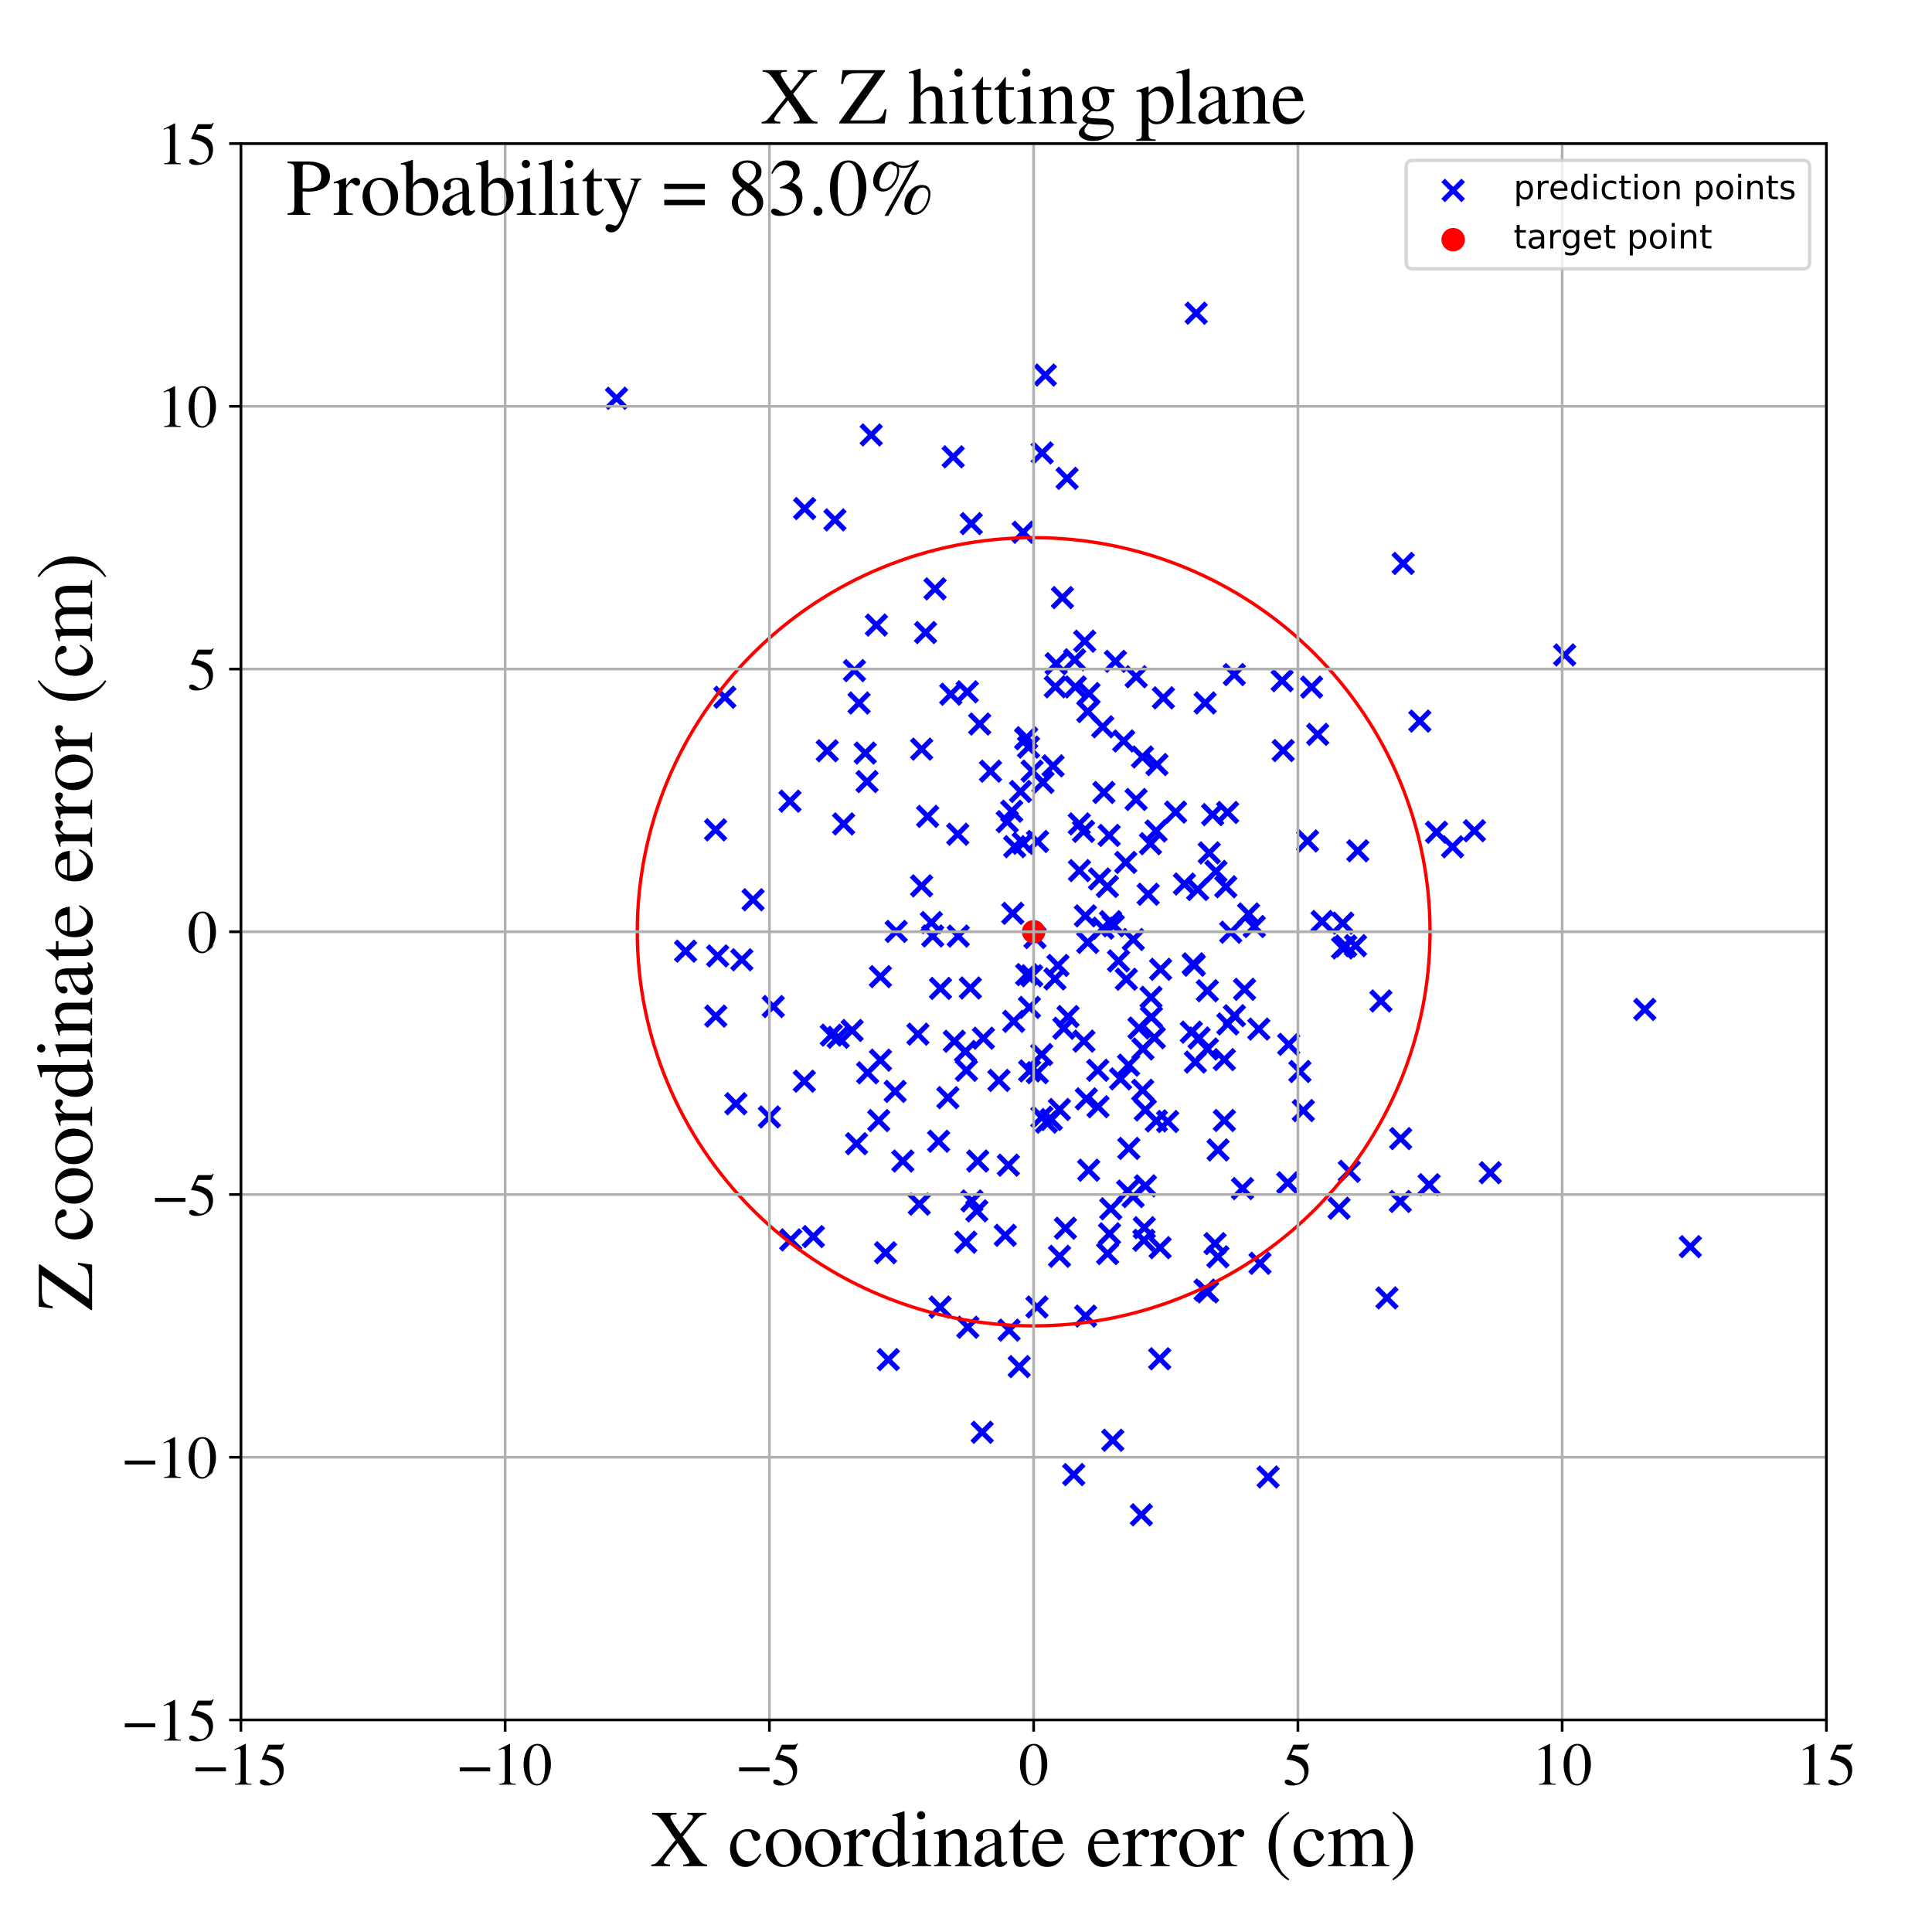 <?xml version="1.0" encoding="utf-8" standalone="no"?>
<!DOCTYPE svg PUBLIC "-//W3C//DTD SVG 1.1//EN"
  "http://www.w3.org/Graphics/SVG/1.1/DTD/svg11.dtd">
<!-- Created with matplotlib (https://matplotlib.org/) -->
<svg height="576pt" version="1.1" viewBox="0 0 576 576" width="576pt" xmlns="http://www.w3.org/2000/svg" xmlns:xlink="http://www.w3.org/1999/xlink">
 <defs>
  <style type="text/css">
*{stroke-linecap:butt;stroke-linejoin:round;}
  </style>
 </defs>
 <g id="figure_1">
  <g id="patch_1">
   <path d="M 0 576 
L 576 576 
L 576 0 
L 0 0 
z
" style="fill:#ffffff;"/>
  </g>
  <g id="axes_1">
   <g id="patch_2">
    <path d="M 71.822 512.784 
L 544.52 512.784 
L 544.52 42.802 
L 71.822 42.802 
z
" style="fill:#ffffff;"/>
   </g>
   <g id="PathCollection_1">
    <defs>
     <path d="M -3 3 
L 3 -3 
M -3 -3 
L 3 3 
" id="m3c6680be9c" style="stroke:#0000ff;stroke-width:1.5;"/>
    </defs>
    <g clip-path="url(#pa5e6342fc0)">
     <use style="fill:#0000ff;stroke:#0000ff;stroke-width:1.5;" x="285.684" xlink:href="#m3c6680be9c" y="279.076"/>
     <use style="fill:#0000ff;stroke:#0000ff;stroke-width:1.5;" x="256.123" xlink:href="#m3c6680be9c" y="209.601"/>
     <use style="fill:#0000ff;stroke:#0000ff;stroke-width:1.5;" x="317.635" xlink:href="#m3c6680be9c" y="366.184"/>
     <use style="fill:#0000ff;stroke:#0000ff;stroke-width:1.5;" x="310.622" xlink:href="#m3c6680be9c" y="333.076"/>
     <use style="fill:#0000ff;stroke:#0000ff;stroke-width:1.5;" x="309.259" xlink:href="#m3c6680be9c" y="319.806"/>
     <use style="fill:#0000ff;stroke:#0000ff;stroke-width:1.5;" x="309.331" xlink:href="#m3c6680be9c" y="250.867"/>
     <use style="fill:#0000ff;stroke:#0000ff;stroke-width:1.5;" x="183.808" xlink:href="#m3c6680be9c" y="118.737"/>
     <use style="fill:#0000ff;stroke:#0000ff;stroke-width:1.5;" x="305.793" xlink:href="#m3c6680be9c" y="220.259"/>
     <use style="fill:#0000ff;stroke:#0000ff;stroke-width:1.5;" x="300.84" xlink:href="#m3c6680be9c" y="396.56"/>
     <use style="fill:#0000ff;stroke:#0000ff;stroke-width:1.5;" x="341.041" xlink:href="#m3c6680be9c" y="369.766"/>
     <use style="fill:#0000ff;stroke:#0000ff;stroke-width:1.5;" x="303.868" xlink:href="#m3c6680be9c" y="407.437"/>
     <use style="fill:#0000ff;stroke:#0000ff;stroke-width:1.5;" x="387.54" xlink:href="#m3c6680be9c" y="319.449"/>
     <use style="fill:#0000ff;stroke:#0000ff;stroke-width:1.5;" x="288.379" xlink:href="#m3c6680be9c" y="206.262"/>
     <use style="fill:#0000ff;stroke:#0000ff;stroke-width:1.5;" x="330.143" xlink:href="#m3c6680be9c" y="264.291"/>
     <use style="fill:#0000ff;stroke:#0000ff;stroke-width:1.5;" x="402.283" xlink:href="#m3c6680be9c" y="349.213"/>
     <use style="fill:#0000ff;stroke:#0000ff;stroke-width:1.5;" x="355.746" xlink:href="#m3c6680be9c" y="287.362"/>
     <use style="fill:#0000ff;stroke:#0000ff;stroke-width:1.5;" x="331.163" xlink:href="#m3c6680be9c" y="360.388"/>
     <use style="fill:#0000ff;stroke:#0000ff;stroke-width:1.5;" x="327.357" xlink:href="#m3c6680be9c" y="329.948"/>
     <use style="fill:#0000ff;stroke:#0000ff;stroke-width:1.5;" x="314.866" xlink:href="#m3c6680be9c" y="197.884"/>
     <use style="fill:#0000ff;stroke:#0000ff;stroke-width:1.5;" x="287.943" xlink:href="#m3c6680be9c" y="370.345"/>
     <use style="fill:#0000ff;stroke:#0000ff;stroke-width:1.5;" x="327.825" xlink:href="#m3c6680be9c" y="262.052"/>
     <use style="fill:#0000ff;stroke:#0000ff;stroke-width:1.5;" x="378.056" xlink:href="#m3c6680be9c" y="440.342"/>
     <use style="fill:#0000ff;stroke:#0000ff;stroke-width:1.5;" x="394.162" xlink:href="#m3c6680be9c" y="274.72"/>
     <use style="fill:#0000ff;stroke:#0000ff;stroke-width:1.5;" x="267.188" xlink:href="#m3c6680be9c" y="277.695"/>
     <use style="fill:#0000ff;stroke:#0000ff;stroke-width:1.5;" x="338.705" xlink:href="#m3c6680be9c" y="238.358"/>
     <use style="fill:#0000ff;stroke:#0000ff;stroke-width:1.5;" x="289.572" xlink:href="#m3c6680be9c" y="156.108"/>
     <use style="fill:#0000ff;stroke:#0000ff;stroke-width:1.5;" x="444.309" xlink:href="#m3c6680be9c" y="349.63"/>
     <use style="fill:#0000ff;stroke:#0000ff;stroke-width:1.5;" x="311.649" xlink:href="#m3c6680be9c" y="111.817"/>
     <use style="fill:#0000ff;stroke:#0000ff;stroke-width:1.5;" x="239.797" xlink:href="#m3c6680be9c" y="322.342"/>
     <use style="fill:#0000ff;stroke:#0000ff;stroke-width:1.5;" x="338.73" xlink:href="#m3c6680be9c" y="201.765"/>
     <use style="fill:#0000ff;stroke:#0000ff;stroke-width:1.5;" x="254.053" xlink:href="#m3c6680be9c" y="307.218"/>
     <use style="fill:#0000ff;stroke:#0000ff;stroke-width:1.5;" x="439.579" xlink:href="#m3c6680be9c" y="247.68"/>
     <use style="fill:#0000ff;stroke:#0000ff;stroke-width:1.5;" x="359.271" xlink:href="#m3c6680be9c" y="384.612"/>
     <use style="fill:#0000ff;stroke:#0000ff;stroke-width:1.5;" x="323.387" xlink:href="#m3c6680be9c" y="191.164"/>
     <use style="fill:#0000ff;stroke:#0000ff;stroke-width:1.5;" x="292.823" xlink:href="#m3c6680be9c" y="427.019"/>
     <use style="fill:#0000ff;stroke:#0000ff;stroke-width:1.5;" x="400.269" xlink:href="#m3c6680be9c" y="282.609"/>
     <use style="fill:#0000ff;stroke:#0000ff;stroke-width:1.5;" x="411.703" xlink:href="#m3c6680be9c" y="298.436"/>
     <use style="fill:#0000ff;stroke:#0000ff;stroke-width:1.5;" x="224.516" xlink:href="#m3c6680be9c" y="268.255"/>
     <use style="fill:#0000ff;stroke:#0000ff;stroke-width:1.5;" x="274.781" xlink:href="#m3c6680be9c" y="223.337"/>
     <use style="fill:#0000ff;stroke:#0000ff;stroke-width:1.5;" x="213.336" xlink:href="#m3c6680be9c" y="247.406"/>
     <use style="fill:#0000ff;stroke:#0000ff;stroke-width:1.5;" x="341.492" xlink:href="#m3c6680be9c" y="353.542"/>
     <use style="fill:#0000ff;stroke:#0000ff;stroke-width:1.5;" x="356.62" xlink:href="#m3c6680be9c" y="93.375"/>
     <use style="fill:#0000ff;stroke:#0000ff;stroke-width:1.5;" x="306.077" xlink:href="#m3c6680be9c" y="219.937"/>
     <use style="fill:#0000ff;stroke:#0000ff;stroke-width:1.5;" x="373.95" xlink:href="#m3c6680be9c" y="276.237"/>
     <use style="fill:#0000ff;stroke:#0000ff;stroke-width:1.5;" x="273.662" xlink:href="#m3c6680be9c" y="308.317"/>
     <use style="fill:#0000ff;stroke:#0000ff;stroke-width:1.5;" x="336.2" xlink:href="#m3c6680be9c" y="355.105"/>
     <use style="fill:#0000ff;stroke:#0000ff;stroke-width:1.5;" x="337.821" xlink:href="#m3c6680be9c" y="356.742"/>
     <use style="fill:#0000ff;stroke:#0000ff;stroke-width:1.5;" x="299.707" xlink:href="#m3c6680be9c" y="368.294"/>
     <use style="fill:#0000ff;stroke:#0000ff;stroke-width:1.5;" x="283.453" xlink:href="#m3c6680be9c" y="206.97"/>
     <use style="fill:#0000ff;stroke:#0000ff;stroke-width:1.5;" x="293.193" xlink:href="#m3c6680be9c" y="309.531"/>
     <use style="fill:#0000ff;stroke:#0000ff;stroke-width:1.5;" x="336.543" xlink:href="#m3c6680be9c" y="342.384"/>
     <use style="fill:#0000ff;stroke:#0000ff;stroke-width:1.5;" x="317.164" xlink:href="#m3c6680be9c" y="306.562"/>
     <use style="fill:#0000ff;stroke:#0000ff;stroke-width:1.5;" x="323.589" xlink:href="#m3c6680be9c" y="273.046"/>
     <use style="fill:#0000ff;stroke:#0000ff;stroke-width:1.5;" x="356.386" xlink:href="#m3c6680be9c" y="316.637"/>
     <use style="fill:#0000ff;stroke:#0000ff;stroke-width:1.5;" x="389.826" xlink:href="#m3c6680be9c" y="250.722"/>
     <use style="fill:#0000ff;stroke:#0000ff;stroke-width:1.5;" x="316.753" xlink:href="#m3c6680be9c" y="178.169"/>
     <use style="fill:#0000ff;stroke:#0000ff;stroke-width:1.5;" x="330.789" xlink:href="#m3c6680be9c" y="367.842"/>
     <use style="fill:#0000ff;stroke:#0000ff;stroke-width:1.5;" x="204.398" xlink:href="#m3c6680be9c" y="283.58"/>
     <use style="fill:#0000ff;stroke:#0000ff;stroke-width:1.5;" x="357.49" xlink:href="#m3c6680be9c" y="309.469"/>
     <use style="fill:#0000ff;stroke:#0000ff;stroke-width:1.5;" x="371.044" xlink:href="#m3c6680be9c" y="294.952"/>
     <use style="fill:#0000ff;stroke:#0000ff;stroke-width:1.5;" x="346.844" xlink:href="#m3c6680be9c" y="208.058"/>
     <use style="fill:#0000ff;stroke:#0000ff;stroke-width:1.5;" x="324.296" xlink:href="#m3c6680be9c" y="280.965"/>
     <use style="fill:#0000ff;stroke:#0000ff;stroke-width:1.5;" x="346.011" xlink:href="#m3c6680be9c" y="288.988"/>
     <use style="fill:#0000ff;stroke:#0000ff;stroke-width:1.5;" x="300.625" xlink:href="#m3c6680be9c" y="347.376"/>
     <use style="fill:#0000ff;stroke:#0000ff;stroke-width:1.5;" x="433.063" xlink:href="#m3c6680be9c" y="252.469"/>
     <use style="fill:#0000ff;stroke:#0000ff;stroke-width:1.5;" x="348.118" xlink:href="#m3c6680be9c" y="334.365"/>
     <use style="fill:#0000ff;stroke:#0000ff;stroke-width:1.5;" x="261.288" xlink:href="#m3c6680be9c" y="186.35"/>
     <use style="fill:#0000ff;stroke:#0000ff;stroke-width:1.5;" x="229.392" xlink:href="#m3c6680be9c" y="333.003"/>
     <use style="fill:#0000ff;stroke:#0000ff;stroke-width:1.5;" x="399.221" xlink:href="#m3c6680be9c" y="360.22"/>
     <use style="fill:#0000ff;stroke:#0000ff;stroke-width:1.5;" x="331.762" xlink:href="#m3c6680be9c" y="429.392"/>
     <use style="fill:#0000ff;stroke:#0000ff;stroke-width:1.5;" x="315.881" xlink:href="#m3c6680be9c" y="374.554"/>
     <use style="fill:#0000ff;stroke:#0000ff;stroke-width:1.5;" x="318.417" xlink:href="#m3c6680be9c" y="303.069"/>
     <use style="fill:#0000ff;stroke:#0000ff;stroke-width:1.5;" x="342.313" xlink:href="#m3c6680be9c" y="266.607"/>
     <use style="fill:#0000ff;stroke:#0000ff;stroke-width:1.5;" x="287.83" xlink:href="#m3c6680be9c" y="313.471"/>
     <use style="fill:#0000ff;stroke:#0000ff;stroke-width:1.5;" x="314.628" xlink:href="#m3c6680be9c" y="204.765"/>
     <use style="fill:#0000ff;stroke:#0000ff;stroke-width:1.5;" x="366.056" xlink:href="#m3c6680be9c" y="305.282"/>
     <use style="fill:#0000ff;stroke:#0000ff;stroke-width:1.5;" x="295.303" xlink:href="#m3c6680be9c" y="229.922"/>
     <use style="fill:#0000ff;stroke:#0000ff;stroke-width:1.5;" x="490.377" xlink:href="#m3c6680be9c" y="300.943"/>
     <use style="fill:#0000ff;stroke:#0000ff;stroke-width:1.5;" x="305.04" xlink:href="#m3c6680be9c" y="158.688"/>
     <use style="fill:#0000ff;stroke:#0000ff;stroke-width:1.5;" x="360.028" xlink:href="#m3c6680be9c" y="385.154"/>
     <use style="fill:#0000ff;stroke:#0000ff;stroke-width:1.5;" x="321.772" xlink:href="#m3c6680be9c" y="245.627"/>
     <use style="fill:#0000ff;stroke:#0000ff;stroke-width:1.5;" x="324.303" xlink:href="#m3c6680be9c" y="212.147"/>
     <use style="fill:#0000ff;stroke:#0000ff;stroke-width:1.5;" x="343.272" xlink:href="#m3c6680be9c" y="303.263"/>
     <use style="fill:#0000ff;stroke:#0000ff;stroke-width:1.5;" x="310.57" xlink:href="#m3c6680be9c" y="314.397"/>
     <use style="fill:#0000ff;stroke:#0000ff;stroke-width:1.5;" x="605.798" xlink:href="#m3c6680be9c" y="167.594"/>
     <use style="fill:#0000ff;stroke:#0000ff;stroke-width:1.5;" x="401.21" xlink:href="#m3c6680be9c" y="282.042"/>
     <use style="fill:#0000ff;stroke:#0000ff;stroke-width:1.5;" x="839.606" xlink:href="#m3c6680be9c" y="219.081"/>
     <use style="fill:#0000ff;stroke:#0000ff;stroke-width:1.5;" x="247.844" xlink:href="#m3c6680be9c" y="308.614"/>
     <use style="fill:#0000ff;stroke:#0000ff;stroke-width:1.5;" x="368.02" xlink:href="#m3c6680be9c" y="302.815"/>
     <use style="fill:#0000ff;stroke:#0000ff;stroke-width:1.5;" x="359.963" xlink:href="#m3c6680be9c" y="312.754"/>
     <use style="fill:#0000ff;stroke:#0000ff;stroke-width:1.5;" x="301.636" xlink:href="#m3c6680be9c" y="241.858"/>
     <use style="fill:#0000ff;stroke:#0000ff;stroke-width:1.5;" x="311.957" xlink:href="#m3c6680be9c" y="334.561"/>
     <use style="fill:#0000ff;stroke:#0000ff;stroke-width:1.5;" x="305.053" xlink:href="#m3c6680be9c" y="251.417"/>
     <use style="fill:#0000ff;stroke:#0000ff;stroke-width:1.5;" x="335.797" xlink:href="#m3c6680be9c" y="291.95"/>
     <use style="fill:#0000ff;stroke:#0000ff;stroke-width:1.5;" x="428.286" xlink:href="#m3c6680be9c" y="248.114"/>
     <use style="fill:#0000ff;stroke:#0000ff;stroke-width:1.5;" x="342.996" xlink:href="#m3c6680be9c" y="251.531"/>
     <use style="fill:#0000ff;stroke:#0000ff;stroke-width:1.5;" x="353.117" xlink:href="#m3c6680be9c" y="263.553"/>
     <use style="fill:#0000ff;stroke:#0000ff;stroke-width:1.5;" x="366.923" xlink:href="#m3c6680be9c" y="277.929"/>
     <use style="fill:#0000ff;stroke:#0000ff;stroke-width:1.5;" x="345.75" xlink:href="#m3c6680be9c" y="405.097"/>
     <use style="fill:#0000ff;stroke:#0000ff;stroke-width:1.5;" x="269.169" xlink:href="#m3c6680be9c" y="346.143"/>
     <use style="fill:#0000ff;stroke:#0000ff;stroke-width:1.5;" x="417.59" xlink:href="#m3c6680be9c" y="339.456"/>
     <use style="fill:#0000ff;stroke:#0000ff;stroke-width:1.5;" x="341.153" xlink:href="#m3c6680be9c" y="366.024"/>
     <use style="fill:#0000ff;stroke:#0000ff;stroke-width:1.5;" x="280.391" xlink:href="#m3c6680be9c" y="294.684"/>
     <use style="fill:#0000ff;stroke:#0000ff;stroke-width:1.5;" x="285.54" xlink:href="#m3c6680be9c" y="248.711"/>
     <use style="fill:#0000ff;stroke:#0000ff;stroke-width:1.5;" x="335.015" xlink:href="#m3c6680be9c" y="220.911"/>
     <use style="fill:#0000ff;stroke:#0000ff;stroke-width:1.5;" x="359.953" xlink:href="#m3c6680be9c" y="295.378"/>
     <use style="fill:#0000ff;stroke:#0000ff;stroke-width:1.5;" x="249.885" xlink:href="#m3c6680be9c" y="309.262"/>
     <use style="fill:#0000ff;stroke:#0000ff;stroke-width:1.5;" x="213.395" xlink:href="#m3c6680be9c" y="302.942"/>
     <use style="fill:#0000ff;stroke:#0000ff;stroke-width:1.5;" x="323.653" xlink:href="#m3c6680be9c" y="392.371"/>
     <use style="fill:#0000ff;stroke:#0000ff;stroke-width:1.5;" x="363.1" xlink:href="#m3c6680be9c" y="374.697"/>
     <use style="fill:#0000ff;stroke:#0000ff;stroke-width:1.5;" x="308.568" xlink:href="#m3c6680be9c" y="279.521"/>
     <use style="fill:#0000ff;stroke:#0000ff;stroke-width:1.5;" x="361.527" xlink:href="#m3c6680be9c" y="242.866"/>
     <use style="fill:#0000ff;stroke:#0000ff;stroke-width:1.5;" x="356.057" xlink:href="#m3c6680be9c" y="287.759"/>
     <use style="fill:#0000ff;stroke:#0000ff;stroke-width:1.5;" x="606.071" xlink:href="#m3c6680be9c" y="197.636"/>
     <use style="fill:#0000ff;stroke:#0000ff;stroke-width:1.5;" x="365.031" xlink:href="#m3c6680be9c" y="334.052"/>
     <use style="fill:#0000ff;stroke:#0000ff;stroke-width:1.5;" x="248.926" xlink:href="#m3c6680be9c" y="154.998"/>
     <use style="fill:#0000ff;stroke:#0000ff;stroke-width:1.5;" x="289.296" xlink:href="#m3c6680be9c" y="294.562"/>
     <use style="fill:#0000ff;stroke:#0000ff;stroke-width:1.5;" x="255.365" xlink:href="#m3c6680be9c" y="340.977"/>
     <use style="fill:#0000ff;stroke:#0000ff;stroke-width:1.5;" x="363.148" xlink:href="#m3c6680be9c" y="342.838"/>
     <use style="fill:#0000ff;stroke:#0000ff;stroke-width:1.5;" x="328.771" xlink:href="#m3c6680be9c" y="216.685"/>
     <use style="fill:#0000ff;stroke:#0000ff;stroke-width:1.5;" x="388.57" xlink:href="#m3c6680be9c" y="331.106"/>
     <use style="fill:#0000ff;stroke:#0000ff;stroke-width:1.5;" x="360.52" xlink:href="#m3c6680be9c" y="254.275"/>
     <use style="fill:#0000ff;stroke:#0000ff;stroke-width:1.5;" x="307.707" xlink:href="#m3c6680be9c" y="229.906"/>
     <use style="fill:#0000ff;stroke:#0000ff;stroke-width:1.5;" x="382.564" xlink:href="#m3c6680be9c" y="223.766"/>
     <use style="fill:#0000ff;stroke:#0000ff;stroke-width:1.5;" x="264.844" xlink:href="#m3c6680be9c" y="405.338"/>
     <use style="fill:#0000ff;stroke:#0000ff;stroke-width:1.5;" x="340.281" xlink:href="#m3c6680be9c" y="451.623"/>
     <use style="fill:#0000ff;stroke:#0000ff;stroke-width:1.5;" x="503.954" xlink:href="#m3c6680be9c" y="371.672"/>
     <use style="fill:#0000ff;stroke:#0000ff;stroke-width:1.5;" x="345.867" xlink:href="#m3c6680be9c" y="371.981"/>
     <use style="fill:#0000ff;stroke:#0000ff;stroke-width:1.5;" x="328.832" xlink:href="#m3c6680be9c" y="276.718"/>
     <use style="fill:#0000ff;stroke:#0000ff;stroke-width:1.5;" x="279.838" xlink:href="#m3c6680be9c" y="340.245"/>
     <use style="fill:#0000ff;stroke:#0000ff;stroke-width:1.5;" x="466.48" xlink:href="#m3c6680be9c" y="195.256"/>
     <use style="fill:#0000ff;stroke:#0000ff;stroke-width:1.5;" x="292.079" xlink:href="#m3c6680be9c" y="215.857"/>
     <use style="fill:#0000ff;stroke:#0000ff;stroke-width:1.5;" x="318.136" xlink:href="#m3c6680be9c" y="142.605"/>
     <use style="fill:#0000ff;stroke:#0000ff;stroke-width:1.5;" x="235.743" xlink:href="#m3c6680be9c" y="369.662"/>
     <use style="fill:#0000ff;stroke:#0000ff;stroke-width:1.5;" x="284.175" xlink:href="#m3c6680be9c" y="136.205"/>
     <use style="fill:#0000ff;stroke:#0000ff;stroke-width:1.5;" x="310.709" xlink:href="#m3c6680be9c" y="135.027"/>
     <use style="fill:#0000ff;stroke:#0000ff;stroke-width:1.5;" x="300.296" xlink:href="#m3c6680be9c" y="244.967"/>
     <use style="fill:#0000ff;stroke:#0000ff;stroke-width:1.5;" x="375.296" xlink:href="#m3c6680be9c" y="306.806"/>
     <use style="fill:#0000ff;stroke:#0000ff;stroke-width:1.5;" x="404.813" xlink:href="#m3c6680be9c" y="253.652"/>
     <use style="fill:#0000ff;stroke:#0000ff;stroke-width:1.5;" x="262.483" xlink:href="#m3c6680be9c" y="291.171"/>
     <use style="fill:#0000ff;stroke:#0000ff;stroke-width:1.5;" x="264.005" xlink:href="#m3c6680be9c" y="373.482"/>
     <use style="fill:#0000ff;stroke:#0000ff;stroke-width:1.5;" x="365.995" xlink:href="#m3c6680be9c" y="242.222"/>
     <use style="fill:#0000ff;stroke:#0000ff;stroke-width:1.5;" x="362.251" xlink:href="#m3c6680be9c" y="370.764"/>
     <use style="fill:#0000ff;stroke:#0000ff;stroke-width:1.5;" x="375.646" xlink:href="#m3c6680be9c" y="376.635"/>
     <use style="fill:#0000ff;stroke:#0000ff;stroke-width:1.5;" x="242.495" xlink:href="#m3c6680be9c" y="368.668"/>
     <use style="fill:#0000ff;stroke:#0000ff;stroke-width:1.5;" x="254.739" xlink:href="#m3c6680be9c" y="199.926"/>
     <use style="fill:#0000ff;stroke:#0000ff;stroke-width:1.5;" x="344.657" xlink:href="#m3c6680be9c" y="247.744"/>
     <use style="fill:#0000ff;stroke:#0000ff;stroke-width:1.5;" x="216.092" xlink:href="#m3c6680be9c" y="207.882"/>
     <use style="fill:#0000ff;stroke:#0000ff;stroke-width:1.5;" x="266.876" xlink:href="#m3c6680be9c" y="325.388"/>
     <use style="fill:#0000ff;stroke:#0000ff;stroke-width:1.5;" x="365.022" xlink:href="#m3c6680be9c" y="315.912"/>
     <use style="fill:#0000ff;stroke:#0000ff;stroke-width:1.5;" x="418.336" xlink:href="#m3c6680be9c" y="167.979"/>
     <use style="fill:#0000ff;stroke:#0000ff;stroke-width:1.5;" x="315.421" xlink:href="#m3c6680be9c" y="287.832"/>
     <use style="fill:#0000ff;stroke:#0000ff;stroke-width:1.5;" x="307.597" xlink:href="#m3c6680be9c" y="290.909"/>
     <use style="fill:#0000ff;stroke:#0000ff;stroke-width:1.5;" x="289.759" xlink:href="#m3c6680be9c" y="358.036"/>
     <use style="fill:#0000ff;stroke:#0000ff;stroke-width:1.5;" x="335.629" xlink:href="#m3c6680be9c" y="257.117"/>
     <use style="fill:#0000ff;stroke:#0000ff;stroke-width:1.5;" x="344.742" xlink:href="#m3c6680be9c" y="334.184"/>
     <use style="fill:#0000ff;stroke:#0000ff;stroke-width:1.5;" x="278.079" xlink:href="#m3c6680be9c" y="279.048"/>
     <use style="fill:#0000ff;stroke:#0000ff;stroke-width:1.5;" x="340.678" xlink:href="#m3c6680be9c" y="325.049"/>
     <use style="fill:#0000ff;stroke:#0000ff;stroke-width:1.5;" x="370.438" xlink:href="#m3c6680be9c" y="354.353"/>
     <use style="fill:#0000ff;stroke:#0000ff;stroke-width:1.5;" x="327.288" xlink:href="#m3c6680be9c" y="319.088"/>
     <use style="fill:#0000ff;stroke:#0000ff;stroke-width:1.5;" x="367.986" xlink:href="#m3c6680be9c" y="201.11"/>
     <use style="fill:#0000ff;stroke:#0000ff;stroke-width:1.5;" x="310.956" xlink:href="#m3c6680be9c" y="233.257"/>
     <use style="fill:#0000ff;stroke:#0000ff;stroke-width:1.5;" x="343.163" xlink:href="#m3c6680be9c" y="297.333"/>
     <use style="fill:#0000ff;stroke:#0000ff;stroke-width:1.5;" x="323.874" xlink:href="#m3c6680be9c" y="327.609"/>
     <use style="fill:#0000ff;stroke:#0000ff;stroke-width:1.5;" x="301.938" xlink:href="#m3c6680be9c" y="272.297"/>
     <use style="fill:#0000ff;stroke:#0000ff;stroke-width:1.5;" x="291.225" xlink:href="#m3c6680be9c" y="360.995"/>
     <use style="fill:#0000ff;stroke:#0000ff;stroke-width:1.5;" x="426.064" xlink:href="#m3c6680be9c" y="353.204"/>
     <use style="fill:#0000ff;stroke:#0000ff;stroke-width:1.5;" x="302.213" xlink:href="#m3c6680be9c" y="304.497"/>
     <use style="fill:#0000ff;stroke:#0000ff;stroke-width:1.5;" x="355.183" xlink:href="#m3c6680be9c" y="307.717"/>
     <use style="fill:#0000ff;stroke:#0000ff;stroke-width:1.5;" x="384.203" xlink:href="#m3c6680be9c" y="311.356"/>
     <use style="fill:#0000ff;stroke:#0000ff;stroke-width:1.5;" x="334.076" xlink:href="#m3c6680be9c" y="321.649"/>
     <use style="fill:#0000ff;stroke:#0000ff;stroke-width:1.5;" x="261.983" xlink:href="#m3c6680be9c" y="334.079"/>
     <use style="fill:#0000ff;stroke:#0000ff;stroke-width:1.5;" x="344.144" xlink:href="#m3c6680be9c" y="309.388"/>
     <use style="fill:#0000ff;stroke:#0000ff;stroke-width:1.5;" x="230.547" xlink:href="#m3c6680be9c" y="300.083"/>
     <use style="fill:#0000ff;stroke:#0000ff;stroke-width:1.5;" x="337.872" xlink:href="#m3c6680be9c" y="280.1"/>
     <use style="fill:#0000ff;stroke:#0000ff;stroke-width:1.5;" x="257.951" xlink:href="#m3c6680be9c" y="224.51"/>
     <use style="fill:#0000ff;stroke:#0000ff;stroke-width:1.5;" x="320.119" xlink:href="#m3c6680be9c" y="439.63"/>
     <use style="fill:#0000ff;stroke:#0000ff;stroke-width:1.5;" x="274.766" xlink:href="#m3c6680be9c" y="264.107"/>
     <use style="fill:#0000ff;stroke:#0000ff;stroke-width:1.5;" x="288.538" xlink:href="#m3c6680be9c" y="395.691"/>
     <use style="fill:#0000ff;stroke:#0000ff;stroke-width:1.5;" x="304.253" xlink:href="#m3c6680be9c" y="235.974"/>
     <use style="fill:#0000ff;stroke:#0000ff;stroke-width:1.5;" x="336.463" xlink:href="#m3c6680be9c" y="317.556"/>
     <use style="fill:#0000ff;stroke:#0000ff;stroke-width:1.5;" x="258.676" xlink:href="#m3c6680be9c" y="319.844"/>
     <use style="fill:#0000ff;stroke:#0000ff;stroke-width:1.5;" x="313.441" xlink:href="#m3c6680be9c" y="333.765"/>
     <use style="fill:#0000ff;stroke:#0000ff;stroke-width:1.5;" x="392.853" xlink:href="#m3c6680be9c" y="218.936"/>
     <use style="fill:#0000ff;stroke:#0000ff;stroke-width:1.5;" x="306.972" xlink:href="#m3c6680be9c" y="319.273"/>
     <use style="fill:#0000ff;stroke:#0000ff;stroke-width:1.5;" x="313.953" xlink:href="#m3c6680be9c" y="228.332"/>
     <use style="fill:#0000ff;stroke:#0000ff;stroke-width:1.5;" x="306.912" xlink:href="#m3c6680be9c" y="300.339"/>
     <use style="fill:#0000ff;stroke:#0000ff;stroke-width:1.5;" x="400.331" xlink:href="#m3c6680be9c" y="275.226"/>
     <use style="fill:#0000ff;stroke:#0000ff;stroke-width:1.5;" x="357.066" xlink:href="#m3c6680be9c" y="265.199"/>
     <use style="fill:#0000ff;stroke:#0000ff;stroke-width:1.5;" x="274.07" xlink:href="#m3c6680be9c" y="359"/>
     <use style="fill:#0000ff;stroke:#0000ff;stroke-width:1.5;" x="391.031" xlink:href="#m3c6680be9c" y="204.858"/>
     <use style="fill:#0000ff;stroke:#0000ff;stroke-width:1.5;" x="213.961" xlink:href="#m3c6680be9c" y="284.995"/>
     <use style="fill:#0000ff;stroke:#0000ff;stroke-width:1.5;" x="280.279" xlink:href="#m3c6680be9c" y="389.691"/>
     <use style="fill:#0000ff;stroke:#0000ff;stroke-width:1.5;" x="251.51" xlink:href="#m3c6680be9c" y="245.636"/>
     <use style="fill:#0000ff;stroke:#0000ff;stroke-width:1.5;" x="359.295" xlink:href="#m3c6680be9c" y="209.573"/>
     <use style="fill:#0000ff;stroke:#0000ff;stroke-width:1.5;" x="221.163" xlink:href="#m3c6680be9c" y="286.145"/>
     <use style="fill:#0000ff;stroke:#0000ff;stroke-width:1.5;" x="423.299" xlink:href="#m3c6680be9c" y="214.983"/>
     <use style="fill:#0000ff;stroke:#0000ff;stroke-width:1.5;" x="320.404" xlink:href="#m3c6680be9c" y="196.696"/>
     <use style="fill:#0000ff;stroke:#0000ff;stroke-width:1.5;" x="258.493" xlink:href="#m3c6680be9c" y="233.01"/>
     <use style="fill:#0000ff;stroke:#0000ff;stroke-width:1.5;" x="306.092" xlink:href="#m3c6680be9c" y="290.556"/>
     <use style="fill:#0000ff;stroke:#0000ff;stroke-width:1.5;" x="333.474" xlink:href="#m3c6680be9c" y="286.479"/>
     <use style="fill:#0000ff;stroke:#0000ff;stroke-width:1.5;" x="309.159" xlink:href="#m3c6680be9c" y="389.666"/>
     <use style="fill:#0000ff;stroke:#0000ff;stroke-width:1.5;" x="404.132" xlink:href="#m3c6680be9c" y="281.931"/>
     <use style="fill:#0000ff;stroke:#0000ff;stroke-width:1.5;" x="413.494" xlink:href="#m3c6680be9c" y="386.954"/>
     <use style="fill:#0000ff;stroke:#0000ff;stroke-width:1.5;" x="302.511" xlink:href="#m3c6680be9c" y="252.425"/>
     <use style="fill:#0000ff;stroke:#0000ff;stroke-width:1.5;" x="341.462" xlink:href="#m3c6680be9c" y="330.919"/>
     <use style="fill:#0000ff;stroke:#0000ff;stroke-width:1.5;" x="288.124" xlink:href="#m3c6680be9c" y="319.1"/>
     <use style="fill:#0000ff;stroke:#0000ff;stroke-width:1.5;" x="340.741" xlink:href="#m3c6680be9c" y="312.738"/>
     <use style="fill:#0000ff;stroke:#0000ff;stroke-width:1.5;" x="320.59" xlink:href="#m3c6680be9c" y="204.797"/>
     <use style="fill:#0000ff;stroke:#0000ff;stroke-width:1.5;" x="276.555" xlink:href="#m3c6680be9c" y="243.389"/>
     <use style="fill:#0000ff;stroke:#0000ff;stroke-width:1.5;" x="306.637" xlink:href="#m3c6680be9c" y="222.742"/>
     <use style="fill:#0000ff;stroke:#0000ff;stroke-width:1.5;" x="297.814" xlink:href="#m3c6680be9c" y="322.114"/>
     <use style="fill:#0000ff;stroke:#0000ff;stroke-width:1.5;" x="275.941" xlink:href="#m3c6680be9c" y="188.587"/>
     <use style="fill:#0000ff;stroke:#0000ff;stroke-width:1.5;" x="324.671" xlink:href="#m3c6680be9c" y="206.766"/>
     <use style="fill:#0000ff;stroke:#0000ff;stroke-width:1.5;" x="340.615" xlink:href="#m3c6680be9c" y="225.686"/>
     <use style="fill:#0000ff;stroke:#0000ff;stroke-width:1.5;" x="330.211" xlink:href="#m3c6680be9c" y="373.733"/>
     <use style="fill:#0000ff;stroke:#0000ff;stroke-width:1.5;" x="323.034" xlink:href="#m3c6680be9c" y="247.855"/>
     <use style="fill:#0000ff;stroke:#0000ff;stroke-width:1.5;" x="382.256" xlink:href="#m3c6680be9c" y="202.946"/>
     <use style="fill:#0000ff;stroke:#0000ff;stroke-width:1.5;" x="383.93" xlink:href="#m3c6680be9c" y="352.645"/>
     <use style="fill:#0000ff;stroke:#0000ff;stroke-width:1.5;" x="332.547" xlink:href="#m3c6680be9c" y="197.167"/>
     <use style="fill:#0000ff;stroke:#0000ff;stroke-width:1.5;" x="291.492" xlink:href="#m3c6680be9c" y="346.142"/>
     <use style="fill:#0000ff;stroke:#0000ff;stroke-width:1.5;" x="330.678" xlink:href="#m3c6680be9c" y="249.06"/>
     <use style="fill:#0000ff;stroke:#0000ff;stroke-width:1.5;" x="284.523" xlink:href="#m3c6680be9c" y="310.443"/>
     <use style="fill:#0000ff;stroke:#0000ff;stroke-width:1.5;" x="331.907" xlink:href="#m3c6680be9c" y="275.996"/>
     <use style="fill:#0000ff;stroke:#0000ff;stroke-width:1.5;" x="239.893" xlink:href="#m3c6680be9c" y="151.617"/>
     <use style="fill:#0000ff;stroke:#0000ff;stroke-width:1.5;" x="219.4" xlink:href="#m3c6680be9c" y="329.064"/>
     <use style="fill:#0000ff;stroke:#0000ff;stroke-width:1.5;" x="262.497" xlink:href="#m3c6680be9c" y="316.073"/>
     <use style="fill:#0000ff;stroke:#0000ff;stroke-width:1.5;" x="278.77" xlink:href="#m3c6680be9c" y="175.558"/>
     <use style="fill:#0000ff;stroke:#0000ff;stroke-width:1.5;" x="365.443" xlink:href="#m3c6680be9c" y="264.382"/>
     <use style="fill:#0000ff;stroke:#0000ff;stroke-width:1.5;" x="277.679" xlink:href="#m3c6680be9c" y="275.041"/>
     <use style="fill:#0000ff;stroke:#0000ff;stroke-width:1.5;" x="282.595" xlink:href="#m3c6680be9c" y="327.251"/>
     <use style="fill:#0000ff;stroke:#0000ff;stroke-width:1.5;" x="315.851" xlink:href="#m3c6680be9c" y="330.782"/>
     <use style="fill:#0000ff;stroke:#0000ff;stroke-width:1.5;" x="350.49" xlink:href="#m3c6680be9c" y="242.122"/>
     <use style="fill:#0000ff;stroke:#0000ff;stroke-width:1.5;" x="417.471" xlink:href="#m3c6680be9c" y="358.196"/>
     <use style="fill:#0000ff;stroke:#0000ff;stroke-width:1.5;" x="314.506" xlink:href="#m3c6680be9c" y="291.854"/>
     <use style="fill:#0000ff;stroke:#0000ff;stroke-width:1.5;" x="323.15" xlink:href="#m3c6680be9c" y="310.396"/>
     <use style="fill:#0000ff;stroke:#0000ff;stroke-width:1.5;" x="246.632" xlink:href="#m3c6680be9c" y="223.832"/>
     <use style="fill:#0000ff;stroke:#0000ff;stroke-width:1.5;" x="362.522" xlink:href="#m3c6680be9c" y="259.799"/>
     <use style="fill:#0000ff;stroke:#0000ff;stroke-width:1.5;" x="259.742" xlink:href="#m3c6680be9c" y="129.67"/>
     <use style="fill:#0000ff;stroke:#0000ff;stroke-width:1.5;" x="235.512" xlink:href="#m3c6680be9c" y="238.86"/>
     <use style="fill:#0000ff;stroke:#0000ff;stroke-width:1.5;" x="331.089" xlink:href="#m3c6680be9c" y="274.786"/>
     <use style="fill:#0000ff;stroke:#0000ff;stroke-width:1.5;" x="321.827" xlink:href="#m3c6680be9c" y="259.563"/>
     <use style="fill:#0000ff;stroke:#0000ff;stroke-width:1.5;" x="372.247" xlink:href="#m3c6680be9c" y="272.473"/>
     <use style="fill:#0000ff;stroke:#0000ff;stroke-width:1.5;" x="329.109" xlink:href="#m3c6680be9c" y="236.256"/>
     <use style="fill:#0000ff;stroke:#0000ff;stroke-width:1.5;" x="344.932" xlink:href="#m3c6680be9c" y="227.942"/>
     <use style="fill:#0000ff;stroke:#0000ff;stroke-width:1.5;" x="324.573" xlink:href="#m3c6680be9c" y="348.881"/>
     <use style="fill:#0000ff;stroke:#0000ff;stroke-width:1.5;" x="339.567" xlink:href="#m3c6680be9c" y="306.494"/>
    </g>
   </g>
   <g id="PathCollection_2">
    <defs>
     <path d="M 0 3 
C 0.796 3 1.559 2.684 2.121 2.121 
C 2.684 1.559 3 0.796 3 0 
C 3 -0.796 2.684 -1.559 2.121 -2.121 
C 1.559 -2.684 0.796 -3 0 -3 
C -0.796 -3 -1.559 -2.684 -2.121 -2.121 
C -2.684 -1.559 -3 -0.796 -3 0 
C -3 0.796 -2.684 1.559 -2.121 2.121 
C -1.559 2.684 -0.796 3 0 3 
z
" id="mc33a16d11d" style="stroke:#ff0000;"/>
    </defs>
    <g clip-path="url(#pa5e6342fc0)">
     <use style="fill:#ff0000;stroke:#ff0000;" x="308.171" xlink:href="#mc33a16d11d" y="277.793"/>
    </g>
   </g>
   <g id="patch_3">
    <path clip-path="url(#pa5e6342fc0)" d="M 308.171 395.288 
C 339.511 395.288 369.572 382.908 391.733 360.875 
C 413.894 338.841 426.346 308.953 426.346 277.793 
C 426.346 246.633 413.894 216.745 391.733 194.711 
C 369.572 172.677 339.511 160.297 308.171 160.297 
C 276.831 160.297 246.77 172.677 224.609 194.711 
C 202.448 216.745 189.997 246.633 189.997 277.793 
C 189.997 308.953 202.448 338.841 224.609 360.875 
C 246.77 382.908 276.831 395.288 308.171 395.288 
z
" style="fill:none;stroke:#ff0000;stroke-linejoin:miter;"/>
   </g>
   <g id="matplotlib.axis_1">
    <g id="xtick_1">
     <g id="line2d_1">
      <path clip-path="url(#pa5e6342fc0)" d="M 71.822 512.784 
L 71.822 42.802 
" style="fill:none;stroke:#b0b0b0;stroke-linecap:square;stroke-width:0.8;"/>
     </g>
     <g id="line2d_2">
      <defs>
       <path d="M 0 0 
L 0 3.5 
" id="mc561008782" style="stroke:#000000;stroke-width:0.8;"/>
      </defs>
      <g>
       <use style="stroke:#000000;stroke-width:0.8;" x="71.822" xlink:href="#mc561008782" y="512.784"/>
      </g>
     </g>
     <g id="text_1">
      <!-- −15 -->
      <defs>
       <path d="M 3 22 
L 3 28.594 
L 53.406 28.594 
L 53.406 22 
z
" id="FreeSerif-8722"/>
       <path d="M 18.297 59.297 
Q 16.5 59.297 11.094 57.094 
L 11.094 58.5 
L 29.094 67.594 
L 29.906 67.406 
L 29.906 7.406 
Q 29.906 3.797 31.703 2.688 
Q 33.5 1.594 39.406 1.5 
L 39.406 0 
L 11.797 0 
L 11.797 1.5 
Q 17.406 1.703 19.344 3.141 
Q 21.297 4.594 21.297 9.297 
L 21.297 54.594 
Q 21.297 59.297 18.297 59.297 
z
" id="FreeSerif-49"/>
       <path d="M 35.703 19.406 
Q 35.703 24.703 33.344 28.797 
Q 31 32.906 27.641 35.156 
Q 24.297 37.406 20.141 38.844 
Q 16 40.297 12.953 40.75 
Q 9.906 41.203 7.594 41.203 
Q 6.406 41.203 6.406 42 
Q 6.406 42.297 6.5 42.5 
L 17.406 66.203 
L 38.297 66.203 
Q 39.906 66.203 40.844 66.703 
Q 41.797 67.203 42.906 68.797 
L 43.797 68.094 
L 40 59.203 
Q 39.594 58.297 37.703 58.297 
L 18.094 58.297 
L 13.906 49.797 
Q 28.5 47.203 35.594 41.344 
Q 42.703 35.5 42.703 24.203 
Q 42.703 18.297 40.844 13.688 
Q 39 9.094 36.141 6.297 
Q 33.297 3.5 29.547 1.703 
Q 25.797 -0.094 22.344 -0.75 
Q 18.906 -1.406 15.406 -1.406 
Q 9.797 -1.406 6.5 0.25 
Q 3.203 1.906 3.203 4.797 
Q 3.203 8.5 7.5 8.5 
Q 10.297 8.5 14.75 5.391 
Q 19.203 2.297 21.797 2.297 
Q 27.703 2.297 31.703 7.25 
Q 35.703 12.203 35.703 19.406 
z
" id="FreeSerif-53"/>
      </defs>
      <g transform="translate(57.746 532.077)scale(0.18 -0.18)">
       <use xlink:href="#FreeSerif-8722"/>
       <use x="56.4" xlink:href="#FreeSerif-49"/>
       <use x="106.4" xlink:href="#FreeSerif-53"/>
      </g>
     </g>
    </g>
    <g id="xtick_2">
     <g id="line2d_3">
      <path clip-path="url(#pa5e6342fc0)" d="M 150.605 512.784 
L 150.605 42.802 
" style="fill:none;stroke:#b0b0b0;stroke-linecap:square;stroke-width:0.8;"/>
     </g>
     <g id="line2d_4">
      <g>
       <use style="stroke:#000000;stroke-width:0.8;" x="150.605" xlink:href="#mc561008782" y="512.784"/>
      </g>
     </g>
     <g id="text_2">
      <!-- −10 -->
      <defs>
       <path d="M 47.594 17.797 
Q 35.203 -1.406 25 -1.406 
Q 14.797 -1.406 8.594 8.391 
Q 2.406 18.203 2.406 33.594 
Q 2.406 48.094 8.594 57.844 
Q 14.797 67.594 25.406 67.594 
Q 35.203 67.594 41.391 58 
Q 47.594 48.406 47.594 33 
Q 47.594 17.797 35.203 -1.406 
z
M 25.094 65 
Q 12 65 12 32.703 
Q 12 1.203 25 1.203 
Q 38 1.203 38 32.797 
Q 38 48.5 34.703 56.75 
Q 31.406 65 25.094 65 
z
" id="FreeSerif-48"/>
      </defs>
      <g transform="translate(136.529 532.077)scale(0.18 -0.18)">
       <use xlink:href="#FreeSerif-8722"/>
       <use x="56.4" xlink:href="#FreeSerif-49"/>
       <use x="106.4" xlink:href="#FreeSerif-48"/>
      </g>
     </g>
    </g>
    <g id="xtick_3">
     <g id="line2d_5">
      <path clip-path="url(#pa5e6342fc0)" d="M 229.388 512.784 
L 229.388 42.802 
" style="fill:none;stroke:#b0b0b0;stroke-linecap:square;stroke-width:0.8;"/>
     </g>
     <g id="line2d_6">
      <g>
       <use style="stroke:#000000;stroke-width:0.8;" x="229.388" xlink:href="#mc561008782" y="512.784"/>
      </g>
     </g>
     <g id="text_3">
      <!-- −5 -->
      <g transform="translate(219.812 532.077)scale(0.18 -0.18)">
       <use xlink:href="#FreeSerif-8722"/>
       <use x="56.4" xlink:href="#FreeSerif-53"/>
      </g>
     </g>
    </g>
    <g id="xtick_4">
     <g id="line2d_7">
      <path clip-path="url(#pa5e6342fc0)" d="M 308.171 512.784 
L 308.171 42.802 
" style="fill:none;stroke:#b0b0b0;stroke-linecap:square;stroke-width:0.8;"/>
     </g>
     <g id="line2d_8">
      <g>
       <use style="stroke:#000000;stroke-width:0.8;" x="308.171" xlink:href="#mc561008782" y="512.784"/>
      </g>
     </g>
     <g id="text_4">
      <!-- 0 -->
      <g transform="translate(303.671 532.077)scale(0.18 -0.18)">
       <use xlink:href="#FreeSerif-48"/>
      </g>
     </g>
    </g>
    <g id="xtick_5">
     <g id="line2d_9">
      <path clip-path="url(#pa5e6342fc0)" d="M 386.954 512.784 
L 386.954 42.802 
" style="fill:none;stroke:#b0b0b0;stroke-linecap:square;stroke-width:0.8;"/>
     </g>
     <g id="line2d_10">
      <g>
       <use style="stroke:#000000;stroke-width:0.8;" x="386.954" xlink:href="#mc561008782" y="512.784"/>
      </g>
     </g>
     <g id="text_5">
      <!-- 5 -->
      <g transform="translate(382.454 532.077)scale(0.18 -0.18)">
       <use xlink:href="#FreeSerif-53"/>
      </g>
     </g>
    </g>
    <g id="xtick_6">
     <g id="line2d_11">
      <path clip-path="url(#pa5e6342fc0)" d="M 465.737 512.784 
L 465.737 42.802 
" style="fill:none;stroke:#b0b0b0;stroke-linecap:square;stroke-width:0.8;"/>
     </g>
     <g id="line2d_12">
      <g>
       <use style="stroke:#000000;stroke-width:0.8;" x="465.737" xlink:href="#mc561008782" y="512.784"/>
      </g>
     </g>
     <g id="text_6">
      <!-- 10 -->
      <g transform="translate(456.737 532.077)scale(0.18 -0.18)">
       <use xlink:href="#FreeSerif-49"/>
       <use x="50" xlink:href="#FreeSerif-48"/>
      </g>
     </g>
    </g>
    <g id="xtick_7">
     <g id="line2d_13">
      <path clip-path="url(#pa5e6342fc0)" d="M 544.52 512.784 
L 544.52 42.802 
" style="fill:none;stroke:#b0b0b0;stroke-linecap:square;stroke-width:0.8;"/>
     </g>
     <g id="line2d_14">
      <g>
       <use style="stroke:#000000;stroke-width:0.8;" x="544.52" xlink:href="#mc561008782" y="512.784"/>
      </g>
     </g>
     <g id="text_7">
      <!-- 15 -->
      <g transform="translate(535.52 532.077)scale(0.18 -0.18)">
       <use xlink:href="#FreeSerif-49"/>
       <use x="50" xlink:href="#FreeSerif-53"/>
      </g>
     </g>
    </g>
    <g id="text_8">
     <!-- X coordinate error (cm) -->
     <defs>
      <path d="M 69.594 66.203 
L 69.594 64.297 
Q 64.703 64 62.047 62.344 
Q 59.406 60.703 54.703 54.906 
L 40.094 36.703 
L 59.297 9.297 
Q 62.297 5 64.297 3.703 
Q 66.297 2.406 70.406 1.906 
L 70.406 0 
L 40.703 0 
L 40.703 1.906 
Q 44.797 2.297 46.594 2.938 
Q 48.406 3.594 48.406 5 
Q 48.406 7.203 43.297 14.797 
L 33.797 28.797 
L 21.906 14 
Q 16.703 7.5 16.703 5.406 
Q 16.703 3.703 18.297 2.953 
Q 19.906 2.203 24.297 1.906 
L 24.297 0 
L 1 0 
L 1 1.906 
Q 4.906 2.203 7 3.797 
Q 9.094 5.406 15.5 13.297 
L 31.203 32.594 
L 20.297 48.594 
Q 13.297 58.906 10.25 61.5 
Q 7.203 64.094 2.203 64.297 
L 2.203 66.203 
L 32.406 66.203 
L 32.406 64.297 
L 29.594 64.203 
Q 24.797 64.094 24.797 61.297 
Q 24.797 58.094 33.297 46.297 
L 37.5 40.406 
L 48.797 54.203 
Q 52.797 59.203 52.797 61.094 
Q 52.797 62.797 51.344 63.438 
Q 49.906 64.094 45.797 64.297 
L 45.797 66.203 
z
" id="FreeSerif-88"/>
      <path id="FreeSerif-32"/>
      <path d="M 2.5 21.297 
Q 2.5 32.406 9.047 39.203 
Q 15.594 46 24.406 46 
Q 30.703 46 35.25 42.953 
Q 39.797 39.906 39.797 35.703 
Q 39.797 34 38.391 32.75 
Q 37 31.5 35 31.5 
Q 31.594 31.5 30.297 36.094 
L 29.703 38.297 
Q 28.906 41.094 27.703 42.094 
Q 26.5 43.094 23.797 43.094 
Q 17.703 43.094 13.953 38.25 
Q 10.203 33.406 10.203 25.703 
Q 10.203 17.094 14.547 11.641 
Q 18.906 6.203 25.703 6.203 
Q 30 6.203 33.094 8.25 
Q 36.203 10.297 39.797 15.594 
L 41.203 14.703 
Q 40.203 12.703 39.453 11.391 
Q 38.703 10.094 36.75 7.5 
Q 34.797 4.906 32.891 3.297 
Q 31 1.703 27.891 0.344 
Q 24.797 -1 21.5 -1 
Q 13.203 -1 7.844 5.25 
Q 2.5 11.5 2.5 21.297 
z
" id="FreeSerif-99"/>
      <path d="M 24.594 46 
Q 34.203 46 40.391 39.594 
Q 46.594 33.203 46.594 23.406 
Q 46.594 13 40.188 6 
Q 33.797 -1 24.391 -1 
Q 15 -1 8.75 5.75 
Q 2.5 12.5 2.5 22.594 
Q 2.5 32.906 8.641 39.453 
Q 14.797 46 24.594 46 
z
M 11.5 27.5 
Q 11.5 16.797 15.391 9.297 
Q 19.297 1.797 25.594 1.797 
Q 31.203 1.797 34.391 6.594 
Q 37.594 11.406 37.594 19.906 
Q 37.594 30.203 33.594 36.703 
Q 29.594 43.203 23.297 43.203 
Q 18 43.203 14.75 38.891 
Q 11.5 34.594 11.5 27.5 
z
" id="FreeSerif-111"/>
      <path d="M 30.094 36.203 
Q 28.594 36.203 26.391 37.953 
Q 24.203 39.703 23.5 39.703 
Q 21.5 39.703 19 36.797 
Q 16.5 33.906 16.5 31.5 
L 16.5 9 
Q 16.5 4.703 18.203 3.203 
Q 19.906 1.703 25 1.5 
L 25 0 
L 1 0 
L 1 1.5 
Q 5.797 2.406 6.938 3.5 
Q 8.094 4.594 8.094 8.406 
L 8.094 33.406 
Q 8.094 36.703 7.344 38.047 
Q 6.594 39.406 4.703 39.406 
Q 3.094 39.406 1.203 39 
L 1.203 40.594 
Q 9.203 43.203 16 46 
L 16.5 45.797 
L 16.5 36.594 
Q 20.203 41.906 22.797 43.953 
Q 25.406 46 28.5 46 
Q 31.094 46 32.547 44.594 
Q 34 43.203 34 40.703 
Q 34 38.594 32.953 37.391 
Q 31.906 36.203 30.094 36.203 
z
" id="FreeSerif-114"/>
      <path d="M 34.203 -1 
L 33.797 -0.703 
L 33.797 5.703 
Q 29 -1 21 -1 
Q 12.703 -1 7.594 4.953 
Q 2.5 10.906 2.5 20.5 
Q 2.5 31.094 8.594 38.547 
Q 14.703 46 23.297 46 
Q 28.703 46 33.797 41.703 
L 33.797 57.297 
Q 33.797 60.406 32.891 61.406 
Q 32 62.406 29.203 62.406 
Q 27.797 62.406 27 62.297 
L 27 63.906 
Q 36.094 66.297 41.703 68.297 
L 42.203 68.094 
L 42.203 11.406 
Q 42.203 7.906 43.047 6.797 
Q 43.906 5.703 46.594 5.703 
Q 47.094 5.703 48.906 5.797 
L 48.906 4.203 
z
M 24.906 4.203 
Q 28.703 4.203 31.25 6.344 
Q 33.797 8.5 33.797 10.203 
L 33.797 33.203 
Q 33.797 37.203 30.688 40.203 
Q 27.594 43.203 23.594 43.203 
Q 17.906 43.203 14.5 38.094 
Q 11.094 33 11.094 24.5 
Q 11.094 15.297 14.891 9.75 
Q 18.703 4.203 24.906 4.203 
z
" id="FreeSerif-100"/>
      <path d="M 6.203 39.297 
Q 4 39.297 2 39 
L 2 40.5 
Q 9 42.5 17.5 46 
L 17.906 45.703 
L 17.906 10.203 
Q 17.906 4.797 19.156 3.344 
Q 20.406 1.906 25.297 1.5 
L 25.297 0 
L 1.594 0 
L 1.594 1.5 
Q 6.797 1.797 8.141 3.297 
Q 9.5 4.797 9.5 10.203 
L 9.5 33.406 
Q 9.5 36.703 8.75 38 
Q 8 39.297 6.203 39.297 
z
M 12.797 68.297 
Q 15 68.297 16.5 66.797 
Q 18 65.297 18 63.203 
Q 18 61 16.5 59.547 
Q 15 58.094 12.797 58.094 
Q 10.703 58.094 9.25 59.594 
Q 7.797 61.094 7.797 63.188 
Q 7.797 65.297 9.297 66.797 
Q 10.797 68.297 12.797 68.297 
z
" id="FreeSerif-105"/>
      <path d="M 1 39.797 
L 1 41.5 
Q 8.406 43.703 14.797 46 
L 15.5 45.797 
L 15.5 37.906 
Q 20.594 42.703 23.547 44.344 
Q 26.5 46 30 46 
Q 35.5 46 38.641 42.047 
Q 41.797 38.094 41.797 31 
L 41.797 8.094 
Q 41.797 4.406 43 3.156 
Q 44.203 1.906 47.906 1.5 
L 47.906 0 
L 27.094 0 
L 27.094 1.5 
Q 30.906 1.797 32.156 3.5 
Q 33.406 5.203 33.406 9.906 
L 33.406 30.797 
Q 33.406 40.5 26.094 40.5 
Q 23.594 40.5 21.5 39.344 
Q 19.406 38.203 15.797 34.797 
L 15.797 6.703 
Q 15.797 4 17.188 2.891 
Q 18.594 1.797 22.406 1.5 
L 22.406 0 
L 1.203 0 
L 1.203 1.5 
Q 5 1.797 6.203 3.25 
Q 7.406 4.703 7.406 9 
L 7.406 33.797 
Q 7.406 37.5 6.594 38.844 
Q 5.797 40.203 3.703 40.203 
Q 1.797 40.203 1 39.797 
z
" id="FreeSerif-110"/>
      <path d="M 2.5 9.703 
Q 2.5 11.5 2.891 13.047 
Q 3.297 14.594 4.297 15.938 
Q 5.297 17.297 6.188 18.391 
Q 7.094 19.5 8.891 20.641 
Q 10.703 21.797 11.891 22.547 
Q 13.094 23.297 15.547 24.344 
Q 18 25.406 19.297 25.953 
Q 20.594 26.5 23.391 27.594 
Q 26.203 28.703 27.5 29.203 
L 27.5 35.297 
Q 27.5 43.594 19.906 43.594 
Q 16.906 43.594 14.797 42.141 
Q 12.703 40.703 12.703 38.703 
Q 12.703 37.906 12.953 36.5 
Q 13.203 35.094 13.203 34.703 
Q 13.203 33 11.844 31.75 
Q 10.5 30.5 8.703 30.5 
Q 7 30.5 5.703 31.797 
Q 4.406 33.094 4.406 34.797 
Q 4.406 39.5 9.25 42.75 
Q 14.094 46 21.203 46 
Q 29.406 46 32.5 42.047 
Q 35.594 38.094 35.594 30 
L 35.594 10.5 
Q 35.594 7.203 36.25 5.953 
Q 36.906 4.703 38.594 4.703 
Q 40.703 4.703 43 6.594 
L 43 4 
Q 40.406 1.094 38.453 0.047 
Q 36.5 -1 34 -1 
Q 30.906 -1 29.453 0.703 
Q 28 2.406 27.594 6.297 
Q 19 -1 13 -1 
Q 8.406 -1 5.453 2 
Q 2.5 5 2.5 9.703 
z
M 27.5 12.297 
L 27.5 26.797 
Q 18.5 23.5 14.891 20.391 
Q 11.297 17.297 11.297 12.906 
Q 11.297 8.797 13.297 6.797 
Q 15.297 4.797 17.594 4.797 
Q 21 4.797 24.906 7.094 
Q 26.5 8 27 9 
Q 27.5 10 27.5 12.297 
z
" id="FreeSerif-97"/>
      <path d="M 25.906 45 
L 25.906 41.797 
L 15.797 41.797 
L 15.797 13.203 
Q 15.797 8.5 17 6.344 
Q 18.203 4.203 21 4.203 
Q 24.094 4.203 27 7.703 
L 28.297 6.594 
Q 23.5 -1 16.297 -1 
Q 7.406 -1 7.406 11.703 
L 7.406 41.797 
L 2.094 41.797 
Q 1.703 42.094 1.703 42.5 
Q 1.703 43 2 43.297 
Q 2.297 43.594 3.141 44.141 
Q 4 44.703 5.203 45.641 
Q 6.406 46.594 8.5 49.094 
Q 10.594 51.594 13.094 55.094 
Q 14.703 57.406 15.094 57.906 
Q 15.797 57.906 15.797 56.594 
L 15.797 45 
z
" id="FreeSerif-116"/>
      <path d="M 9.703 27.703 
Q 9.906 21.406 11.406 16.844 
Q 12.906 12.297 15.297 10.047 
Q 17.703 7.797 20.141 6.844 
Q 22.594 5.906 25.297 5.906 
Q 30.094 5.906 33.641 8.297 
Q 37.203 10.703 40.797 16.406 
L 42.406 15.703 
Q 39.297 7.594 33.797 3.297 
Q 28.297 -1 21.203 -1 
Q 12.594 -1 7.547 5.047 
Q 2.5 11.094 2.5 21.406 
Q 2.5 32.5 8.344 39.25 
Q 14.203 46 23.406 46 
Q 31 46 35.203 41.453 
Q 39.406 36.906 40.5 27.703 
z
M 9.906 30.906 
L 30.297 30.906 
Q 29.297 37.406 27.188 39.906 
Q 25.094 42.406 20.5 42.406 
Q 11.5 42.406 9.906 30.906 
z
" id="FreeSerif-101"/>
      <path d="M 29.203 -17.703 
Q 26.594 -16.094 23.797 -13.844 
Q 21 -11.594 17.453 -7.594 
Q 13.906 -3.594 11.203 0.953 
Q 8.5 5.5 6.641 11.891 
Q 4.797 18.297 4.797 25.203 
Q 4.797 32.406 6.641 38.844 
Q 8.5 45.297 11 49.547 
Q 13.5 53.797 17.344 57.75 
Q 21.203 61.703 23.703 63.594 
Q 26.203 65.5 29.5 67.594 
L 30.406 66 
Q 26 62.406 23.297 59.5 
Q 20.594 56.594 18.094 51.938 
Q 15.594 47.297 14.5 40.844 
Q 13.406 34.406 13.406 25.5 
Q 13.406 16.203 14.5 9.5 
Q 15.594 2.797 18.094 -1.953 
Q 20.594 -6.703 23.297 -9.703 
Q 26 -12.703 30.406 -16.094 
z
" id="FreeSerif-40"/>
      <path d="M 1.297 39.797 
L 1.297 41.5 
Q 8.5 43.5 15.297 46 
L 16 45.797 
L 16 38.297 
Q 22.203 43 25.203 44.5 
Q 28.203 46 31.5 46 
Q 39.406 46 42.094 37.594 
Q 49.906 46 58.406 46 
Q 70 46 70 28.203 
L 70 7.594 
Q 70 2 74.297 1.703 
L 76.906 1.5 
L 76.906 0 
L 55 0 
L 55 1.5 
Q 59.406 2 60.5 3.203 
Q 61.594 4.406 61.594 8.703 
L 61.594 29.797 
Q 61.594 36 60 38.391 
Q 58.406 40.797 54.094 40.797 
Q 47.5 40.797 43.203 34.703 
L 43.203 9.5 
Q 43.203 4.797 44.641 3.188 
Q 46.094 1.594 50.406 1.5 
L 50.406 0 
L 28 0 
L 28 1.5 
Q 32.297 1.797 33.547 3.094 
Q 34.797 4.406 34.797 8.594 
L 34.797 30.297 
Q 34.797 40.797 28.203 40.797 
Q 25.406 40.797 21.953 39.391 
Q 18.5 38 16.406 34.906 
L 16.406 6.703 
Q 16.406 3.797 17.797 2.75 
Q 19.203 1.703 23.203 1.5 
L 23.203 0 
L 1 0 
L 1 1.5 
Q 5.203 1.594 6.594 3 
Q 8 4.406 8 8.5 
L 8 33.797 
Q 8 37.406 7.25 38.797 
Q 6.5 40.203 4.5 40.203 
Q 3 40.203 1.297 39.797 
z
" id="FreeSerif-109"/>
      <path d="M 4.047 67.703 
Q 6.656 66.094 9.453 63.844 
Q 12.25 61.594 15.797 57.594 
Q 19.344 53.594 22.047 49.047 
Q 24.75 44.5 26.594 38.094 
Q 28.453 31.703 28.453 24.797 
Q 28.453 17.594 26.594 11.141 
Q 24.75 4.703 22.25 0.453 
Q 19.75 -3.797 15.891 -7.75 
Q 12.047 -11.703 9.547 -13.594 
Q 7.047 -15.5 3.75 -17.594 
L 2.844 -16 
Q 7.25 -12.406 9.953 -9.5 
Q 12.656 -6.594 15.156 -1.938 
Q 17.656 2.703 18.75 9.141 
Q 19.844 15.594 19.844 24.5 
Q 19.844 33.797 18.75 40.5 
Q 17.656 47.203 15.156 51.953 
Q 12.656 56.703 9.953 59.703 
Q 7.25 62.703 2.844 66.094 
z
" id="FreeSerif-41"/>
     </defs>
     <g transform="translate(193.922 556.375)scale(0.24 -0.24)">
      <use xlink:href="#FreeSerif-88"/>
      <use x="71.4" xlink:href="#FreeSerif-32"/>
      <use x="96.4" xlink:href="#FreeSerif-99"/>
      <use x="140.784" xlink:href="#FreeSerif-111"/>
      <use x="189.884" xlink:href="#FreeSerif-111"/>
      <use x="238.969" xlink:href="#FreeSerif-114"/>
      <use x="273.453" xlink:href="#FreeSerif-100"/>
      <use x="323.353" xlink:href="#FreeSerif-105"/>
      <use x="351.137" xlink:href="#FreeSerif-110"/>
      <use x="400.037" xlink:href="#FreeSerif-97"/>
      <use x="443.522" xlink:href="#FreeSerif-116"/>
      <use x="471.822" xlink:href="#FreeSerif-101"/>
      <use x="516.222" xlink:href="#FreeSerif-32"/>
      <use x="541.222" xlink:href="#FreeSerif-101"/>
      <use x="585.606" xlink:href="#FreeSerif-114"/>
      <use x="620.106" xlink:href="#FreeSerif-114"/>
      <use x="654.59" xlink:href="#FreeSerif-111"/>
      <use x="703.675" xlink:href="#FreeSerif-114"/>
      <use x="738.175" xlink:href="#FreeSerif-32"/>
      <use x="763.175" xlink:href="#FreeSerif-40"/>
      <use x="796.475" xlink:href="#FreeSerif-99"/>
      <use x="840.859" xlink:href="#FreeSerif-109"/>
      <use x="918.759" xlink:href="#FreeSerif-41"/>
     </g>
    </g>
   </g>
   <g id="matplotlib.axis_2">
    <g id="ytick_1">
     <g id="line2d_15">
      <path clip-path="url(#pa5e6342fc0)" d="M 71.822 512.784 
L 544.52 512.784 
" style="fill:none;stroke:#b0b0b0;stroke-linecap:square;stroke-width:0.8;"/>
     </g>
     <g id="line2d_16">
      <defs>
       <path d="M 0 0 
L -3.5 0 
" id="m6ea1cdc7b1" style="stroke:#000000;stroke-width:0.8;"/>
      </defs>
      <g>
       <use style="stroke:#000000;stroke-width:0.8;" x="71.822" xlink:href="#m6ea1cdc7b1" y="512.784"/>
      </g>
     </g>
     <g id="text_9">
      <!-- −15 -->
      <g transform="translate(36.669 518.931)scale(0.18 -0.18)">
       <use xlink:href="#FreeSerif-8722"/>
       <use x="56.4" xlink:href="#FreeSerif-49"/>
       <use x="106.4" xlink:href="#FreeSerif-53"/>
      </g>
     </g>
    </g>
    <g id="ytick_2">
     <g id="line2d_17">
      <path clip-path="url(#pa5e6342fc0)" d="M 71.822 434.454 
L 544.52 434.454 
" style="fill:none;stroke:#b0b0b0;stroke-linecap:square;stroke-width:0.8;"/>
     </g>
     <g id="line2d_18">
      <g>
       <use style="stroke:#000000;stroke-width:0.8;" x="71.822" xlink:href="#m6ea1cdc7b1" y="434.454"/>
      </g>
     </g>
     <g id="text_10">
      <!-- −10 -->
      <g transform="translate(36.669 440.6)scale(0.18 -0.18)">
       <use xlink:href="#FreeSerif-8722"/>
       <use x="56.4" xlink:href="#FreeSerif-49"/>
       <use x="106.4" xlink:href="#FreeSerif-48"/>
      </g>
     </g>
    </g>
    <g id="ytick_3">
     <g id="line2d_19">
      <path clip-path="url(#pa5e6342fc0)" d="M 71.822 356.123 
L 544.52 356.123 
" style="fill:none;stroke:#b0b0b0;stroke-linecap:square;stroke-width:0.8;"/>
     </g>
     <g id="line2d_20">
      <g>
       <use style="stroke:#000000;stroke-width:0.8;" x="71.822" xlink:href="#m6ea1cdc7b1" y="356.123"/>
      </g>
     </g>
     <g id="text_11">
      <!-- −5 -->
      <g transform="translate(45.669 362.27)scale(0.18 -0.18)">
       <use xlink:href="#FreeSerif-8722"/>
       <use x="56.4" xlink:href="#FreeSerif-53"/>
      </g>
     </g>
    </g>
    <g id="ytick_4">
     <g id="line2d_21">
      <path clip-path="url(#pa5e6342fc0)" d="M 71.822 277.793 
L 544.52 277.793 
" style="fill:none;stroke:#b0b0b0;stroke-linecap:square;stroke-width:0.8;"/>
     </g>
     <g id="line2d_22">
      <g>
       <use style="stroke:#000000;stroke-width:0.8;" x="71.822" xlink:href="#m6ea1cdc7b1" y="277.793"/>
      </g>
     </g>
     <g id="text_12">
      <!-- 0 -->
      <g transform="translate(55.822 283.94)scale(0.18 -0.18)">
       <use xlink:href="#FreeSerif-48"/>
      </g>
     </g>
    </g>
    <g id="ytick_5">
     <g id="line2d_23">
      <path clip-path="url(#pa5e6342fc0)" d="M 71.822 199.462 
L 544.52 199.462 
" style="fill:none;stroke:#b0b0b0;stroke-linecap:square;stroke-width:0.8;"/>
     </g>
     <g id="line2d_24">
      <g>
       <use style="stroke:#000000;stroke-width:0.8;" x="71.822" xlink:href="#m6ea1cdc7b1" y="199.462"/>
      </g>
     </g>
     <g id="text_13">
      <!-- 5 -->
      <g transform="translate(55.822 205.609)scale(0.18 -0.18)">
       <use xlink:href="#FreeSerif-53"/>
      </g>
     </g>
    </g>
    <g id="ytick_6">
     <g id="line2d_25">
      <path clip-path="url(#pa5e6342fc0)" d="M 71.822 121.132 
L 544.52 121.132 
" style="fill:none;stroke:#b0b0b0;stroke-linecap:square;stroke-width:0.8;"/>
     </g>
     <g id="line2d_26">
      <g>
       <use style="stroke:#000000;stroke-width:0.8;" x="71.822" xlink:href="#m6ea1cdc7b1" y="121.132"/>
      </g>
     </g>
     <g id="text_14">
      <!-- 10 -->
      <g transform="translate(46.822 127.279)scale(0.18 -0.18)">
       <use xlink:href="#FreeSerif-49"/>
       <use x="50" xlink:href="#FreeSerif-48"/>
      </g>
     </g>
    </g>
    <g id="ytick_7">
     <g id="line2d_27">
      <path clip-path="url(#pa5e6342fc0)" d="M 71.822 42.802 
L 544.52 42.802 
" style="fill:none;stroke:#b0b0b0;stroke-linecap:square;stroke-width:0.8;"/>
     </g>
     <g id="line2d_28">
      <g>
       <use style="stroke:#000000;stroke-width:0.8;" x="71.822" xlink:href="#m6ea1cdc7b1" y="42.802"/>
      </g>
     </g>
     <g id="text_15">
      <!-- 15 -->
      <g transform="translate(46.822 48.948)scale(0.18 -0.18)">
       <use xlink:href="#FreeSerif-49"/>
       <use x="50" xlink:href="#FreeSerif-53"/>
      </g>
     </g>
    </g>
    <g id="text_16">
     <!-- Z coordinate error (cm) -->
     <defs>
      <path d="M 40.297 3.797 
Q 43.094 3.797 45.391 4.297 
Q 47.703 4.797 49.25 5.297 
Q 50.797 5.797 52.141 7.188 
Q 53.5 8.594 54.141 9.297 
Q 54.797 10 55.594 12.047 
Q 56.406 14.094 56.594 14.688 
Q 56.797 15.297 57.5 17.594 
L 59.797 17.594 
L 57.406 0 
L 1 0 
L 1 1.5 
L 44.703 62.406 
L 22.594 62.406 
Q 17.5 62.406 14.203 61.406 
Q 10.906 60.406 9.25 58.203 
Q 7.594 56 7 54.203 
Q 6.406 52.406 5.797 49.094 
L 3.203 49.094 
L 5.203 66.203 
L 57.797 66.203 
L 57.797 64.703 
L 14.594 3.797 
z
" id="FreeSerif-90"/>
     </defs>
     <g transform="translate(27.46 390.829)rotate(-90)scale(0.24 -0.24)">
      <use xlink:href="#FreeSerif-90"/>
      <use x="61.3" xlink:href="#FreeSerif-32"/>
      <use x="86.3" xlink:href="#FreeSerif-99"/>
      <use x="130.684" xlink:href="#FreeSerif-111"/>
      <use x="179.784" xlink:href="#FreeSerif-111"/>
      <use x="228.869" xlink:href="#FreeSerif-114"/>
      <use x="263.353" xlink:href="#FreeSerif-100"/>
      <use x="313.253" xlink:href="#FreeSerif-105"/>
      <use x="341.037" xlink:href="#FreeSerif-110"/>
      <use x="389.937" xlink:href="#FreeSerif-97"/>
      <use x="433.422" xlink:href="#FreeSerif-116"/>
      <use x="461.722" xlink:href="#FreeSerif-101"/>
      <use x="506.122" xlink:href="#FreeSerif-32"/>
      <use x="531.122" xlink:href="#FreeSerif-101"/>
      <use x="575.506" xlink:href="#FreeSerif-114"/>
      <use x="610.006" xlink:href="#FreeSerif-114"/>
      <use x="644.49" xlink:href="#FreeSerif-111"/>
      <use x="693.575" xlink:href="#FreeSerif-114"/>
      <use x="728.075" xlink:href="#FreeSerif-32"/>
      <use x="753.075" xlink:href="#FreeSerif-40"/>
      <use x="786.375" xlink:href="#FreeSerif-99"/>
      <use x="830.759" xlink:href="#FreeSerif-109"/>
      <use x="908.659" xlink:href="#FreeSerif-41"/>
     </g>
    </g>
   </g>
   <g id="patch_4">
    <path d="M 71.822 512.784 
L 71.822 42.802 
" style="fill:none;stroke:#000000;stroke-linecap:square;stroke-linejoin:miter;stroke-width:0.8;"/>
   </g>
   <g id="patch_5">
    <path d="M 544.52 512.784 
L 544.52 42.802 
" style="fill:none;stroke:#000000;stroke-linecap:square;stroke-linejoin:miter;stroke-width:0.8;"/>
   </g>
   <g id="patch_6">
    <path d="M 71.822 512.784 
L 544.52 512.784 
" style="fill:none;stroke:#000000;stroke-linecap:square;stroke-linejoin:miter;stroke-width:0.8;"/>
   </g>
   <g id="patch_7">
    <path d="M 71.822 42.802 
L 544.52 42.802 
" style="fill:none;stroke:#000000;stroke-linecap:square;stroke-linejoin:miter;stroke-width:0.8;"/>
   </g>
   <g id="text_17">
    <!-- Probability = 83.0% -->
    <defs>
     <path d="M 54.094 48.094 
Q 54.094 45.5 53.5 43.094 
Q 52.906 40.703 51.156 38 
Q 49.406 35.297 46.5 33.344 
Q 43.594 31.406 38.594 30.094 
Q 33.594 28.797 27 28.797 
Q 24 28.797 20.094 29.094 
L 20.094 10.906 
Q 20.094 5.406 21.844 3.75 
Q 23.594 2.094 29.5 1.906 
L 29.5 0 
L 1.5 0 
L 1.5 1.906 
Q 7.203 2.406 8.547 4.047 
Q 9.906 5.703 9.906 12 
L 9.906 55.297 
Q 9.906 60.703 8.5 62.203 
Q 7.094 63.703 1.5 64.297 
L 1.5 66.203 
L 27.906 66.203 
Q 32.406 66.203 36.594 65.344 
Q 40.797 64.5 44.938 62.594 
Q 49.094 60.703 51.594 57 
Q 54.094 53.297 54.094 48.094 
z
M 20.094 59.094 
L 20.094 33.094 
Q 23.594 32.797 25.797 32.797 
Q 43.203 32.797 43.203 47.5 
Q 43.203 55.203 38.391 58.844 
Q 33.594 62.5 23.5 62.5 
Q 21.5 62.5 20.797 61.797 
Q 20.094 61.094 20.094 59.094 
z
" id="FreeSerif-80"/>
     <path d="M 16 68.094 
L 16 37.5 
Q 17.5 41.203 21.391 43.594 
Q 25.297 46 29.906 46 
Q 37.406 46 42.453 39.75 
Q 47.5 33.5 47.5 24.297 
Q 47.5 13.594 40.75 6.297 
Q 34 -1 24.094 -1 
Q 18.094 -1 12.844 1.047 
Q 7.594 3.094 7.594 5.406 
L 7.594 57.297 
Q 7.594 60.406 6.641 61.406 
Q 5.703 62.406 2.703 62.406 
Q 1.594 62.406 1 62.297 
L 1 63.906 
Q 8.703 65.797 15.5 68.297 
z
M 16 32.203 
L 16 7 
Q 16 5.094 18.891 3.641 
Q 21.797 2.203 25.703 2.203 
Q 31.906 2.203 35.297 6.797 
Q 38.703 11.406 38.703 19.703 
Q 38.703 28.797 35.25 34.25 
Q 31.797 39.703 25.906 39.703 
Q 22 39.703 19 37.391 
Q 16 35.094 16 32.203 
z
" id="FreeSerif-98"/>
     <path d="M 1 62.297 
L 1 63.906 
Q 10.906 66.297 16.906 68.297 
L 17.297 68.094 
L 17.297 8.406 
Q 17.297 4.297 18.641 3.047 
Q 20 1.797 24.797 1.5 
L 24.797 0 
L 1.203 0 
L 1.203 1.5 
Q 5.906 1.906 7.406 3.297 
Q 8.906 4.703 8.906 8.703 
L 8.906 56.406 
Q 8.906 59.906 8 61.203 
Q 7.094 62.5 4.703 62.5 
Q 2.703 62.5 1 62.297 
z
" id="FreeSerif-108"/>
     <path d="M 14.203 -13.406 
Q 17 -13.406 20.094 -7.203 
Q 23.203 -1 23.203 1.906 
Q 23.203 3.203 18.797 12 
L 5.594 40.406 
Q 4.406 43 0.5 43.594 
L 0.5 45 
L 21.094 45 
L 21.094 43.5 
Q 17.906 43.406 16.594 42.797 
Q 15.297 42.203 15.297 40.797 
Q 15.297 39.297 16.297 37 
L 27.797 11.703 
L 37.5 39.297 
Q 37.906 40.203 37.906 41 
Q 37.906 43.5 33.094 43.5 
L 33.094 45 
L 46.594 45 
L 46.594 43.5 
Q 44.797 43.297 43.75 42.344 
Q 42.703 41.406 41.797 39 
L 26.406 -1.797 
Q 22.406 -12.594 18.453 -17.188 
Q 14.5 -21.797 9.5 -21.797 
Q 6.297 -21.797 4.188 -20.141 
Q 2.094 -18.5 2.094 -16 
Q 2.094 -14.203 3.391 -12.891 
Q 4.703 -11.594 6.406 -11.594 
Q 8.594 -11.594 11.094 -12.5 
Q 13.594 -13.406 14.203 -13.406 
z
" id="FreeSerif-121"/>
     <path d="M 53.406 38.594 
L 53.406 32 
L 3 32 
L 3 38.594 
z
M 53.406 18.594 
L 53.406 12 
L 3 12 
L 3 18.594 
z
" id="FreeSerif-61"/>
     <path d="M 29 37.094 
Q 38 30.406 41.25 25.844 
Q 44.5 21.297 44.5 15.5 
Q 44.5 7.797 39.141 3.188 
Q 33.797 -1.406 24.797 -1.406 
Q 16.297 -1.406 10.938 3.188 
Q 5.594 7.797 5.594 15.094 
Q 5.594 20.203 8.047 23.641 
Q 10.5 27.094 18.594 33.203 
Q 10.703 40.094 8.453 43.5 
Q 6.203 46.906 6.203 51.797 
Q 6.203 58.594 11.594 63.094 
Q 17 67.594 25.203 67.594 
Q 32.703 67.594 37.547 63.594 
Q 42.406 59.594 42.406 53.406 
Q 42.406 48.297 39.406 44.688 
Q 36.406 41.094 29 37.094 
z
M 21.203 31.203 
Q 16.797 27.703 15 24.203 
Q 13.203 20.703 13.203 15.906 
Q 13.203 9.406 16.703 5.406 
Q 20.203 1.406 25.906 1.406 
Q 30.797 1.406 33.844 4.453 
Q 36.906 7.5 36.906 12.406 
Q 36.906 14 36.547 15.391 
Q 36.203 16.797 35.844 17.844 
Q 35.5 18.906 34.453 20.203 
Q 33.406 21.5 32.75 22.25 
Q 32.094 23 30.391 24.391 
Q 28.703 25.797 27.844 26.391 
Q 27 27 24.641 28.703 
Q 22.297 30.406 21.203 31.203 
z
M 26.094 38.906 
Q 26.203 39 27.453 39.844 
Q 28.703 40.703 29.25 41.203 
Q 29.797 41.703 30.938 42.75 
Q 32.094 43.797 32.688 44.75 
Q 33.297 45.703 34.047 47.047 
Q 34.797 48.406 35.141 50.047 
Q 35.5 51.703 35.5 53.5 
Q 35.5 58.703 32.5 61.75 
Q 29.5 64.797 24.406 64.797 
Q 19.703 64.797 16.641 62 
Q 13.594 59.203 13.594 54.906 
Q 13.594 50.703 16.5 47 
Q 19.406 43.297 26.094 38.906 
z
" id="FreeSerif-56"/>
     <path d="M 8.094 7.797 
Q 10.406 7.797 14.953 5 
Q 19.5 2.203 22.906 2.203 
Q 28.406 2.203 32.203 6.5 
Q 36 10.797 36 17.094 
Q 36 21 34.641 24 
Q 33.297 27 31.188 28.641 
Q 29.094 30.297 26.188 31.344 
Q 23.297 32.406 20.75 32.703 
Q 18.203 33 15.297 33 
L 15.297 34.297 
Q 18.703 35.5 21.141 36.641 
Q 23.594 37.797 26.297 39.75 
Q 29 41.703 30.453 44.5 
Q 31.906 47.297 31.906 50.906 
Q 31.906 55.594 28.844 58.594 
Q 25.797 61.594 20.906 61.594 
Q 16.203 61.594 12.641 59.047 
Q 9.094 56.5 6 51 
L 4.5 51.406 
Q 7.094 58.5 11.547 63.047 
Q 16 67.594 24.203 67.594 
Q 31.094 67.594 35.438 63.797 
Q 39.797 60 39.797 53.906 
Q 39.797 49.797 37.688 46.688 
Q 35.594 43.594 30.406 40.094 
Q 36.406 37.5 39.797 33.453 
Q 43.203 29.406 43.203 21.906 
Q 43.203 11.297 35.344 4.938 
Q 27.5 -1.406 15.594 -1.406 
Q 10.406 -1.406 7.344 0.141 
Q 4.297 1.703 4.297 4.297 
Q 4.297 5.906 5.344 6.844 
Q 6.406 7.797 8.094 7.797 
z
" id="FreeSerif-51"/>
     <path d="M 12.5 10 
Q 14.797 10 16.438 8.297 
Q 18.094 6.594 18.094 4.297 
Q 18.094 2.094 16.391 0.5 
Q 14.703 -1.094 12.406 -1.094 
Q 10.203 -1.094 8.594 0.5 
Q 7 2.094 7 4.297 
Q 7 6.594 8.641 8.297 
Q 10.297 10 12.5 10 
z
" id="FreeSerif-46"/>
     <path d="M 66.906 37.094 
Q 71.797 37.094 74.5 34.297 
Q 77.203 31.5 77.203 26.406 
Q 77.203 20.594 74.891 14.891 
Q 72.594 9.203 68.594 5.094 
Q 63.5 0 56.906 0 
Q 51.5 0 48.203 3.547 
Q 44.906 7.094 44.906 12.906 
Q 44.906 22.297 51.656 29.688 
Q 58.406 37.094 66.906 37.094 
z
M 58.594 3 
Q 62.906 3 66.703 6.797 
Q 70.5 10.594 72.547 15.844 
Q 74.594 21.094 74.594 25.906 
Q 74.594 29.203 72.547 31.547 
Q 70.5 33.906 67.594 33.906 
Q 63 33.906 59.297 28.703 
Q 55.594 23.5 54.047 18.047 
Q 52.5 12.594 52.5 9.406 
Q 52.5 6.594 54.203 4.797 
Q 55.906 3 58.594 3 
z
M 28.203 66.203 
Q 31.297 66.203 33.188 64.844 
Q 35.094 63.5 37.438 62.141 
Q 39.797 60.797 43.906 60.797 
Q 48.594 60.797 52.047 62.297 
Q 55.5 63.797 59.5 67.594 
L 63.406 67.594 
L 24.906 -1.297 
L 20.094 -1.297 
L 55.203 61.297 
Q 50 58.297 44.203 58.297 
Q 40.297 58.297 37.703 59.297 
Q 38.406 56.797 38.406 54.906 
Q 38.406 45.594 32.453 37.25 
Q 26.5 28.906 17.906 28.906 
Q 13 28.906 9.547 32.656 
Q 6.094 36.406 6.094 41.594 
Q 6.094 51.094 12.844 58.641 
Q 19.594 66.203 28.203 66.203 
z
M 28.203 63.203 
Q 23.406 63.203 18.547 54.453 
Q 13.703 45.703 13.703 38.406 
Q 13.703 35.703 15.344 34 
Q 17 32.297 19.594 32.297 
Q 25.703 32.297 30.797 39.438 
Q 35.906 46.594 35.906 55.094 
Q 35.906 57 35 60 
Q 33 60.5 31.641 61.141 
Q 30.297 61.797 29.844 62.188 
Q 29.406 62.594 29 62.891 
Q 28.594 63.203 28.203 63.203 
z
" id="FreeSerif-37"/>
    </defs>
    <g transform="translate(85.393 64.048)scale(0.24 -0.24)">
     <use xlink:href="#FreeSerif-80"/>
     <use x="57.584" xlink:href="#FreeSerif-114"/>
     <use x="92.069" xlink:href="#FreeSerif-111"/>
     <use x="141.153" xlink:href="#FreeSerif-98"/>
     <use x="191.153" xlink:href="#FreeSerif-97"/>
     <use x="234.637" xlink:href="#FreeSerif-98"/>
     <use x="284.622" xlink:href="#FreeSerif-105"/>
     <use x="312.406" xlink:href="#FreeSerif-108"/>
     <use x="338.206" xlink:href="#FreeSerif-105"/>
     <use x="365.975" xlink:href="#FreeSerif-116"/>
     <use x="394.275" xlink:href="#FreeSerif-121"/>
     <use x="441.375" xlink:href="#FreeSerif-32"/>
     <use x="466.375" xlink:href="#FreeSerif-61"/>
     <use x="522.775" xlink:href="#FreeSerif-32"/>
     <use x="547.775" xlink:href="#FreeSerif-56"/>
     <use x="597.775" xlink:href="#FreeSerif-51"/>
     <use x="647.775" xlink:href="#FreeSerif-46"/>
     <use x="672.775" xlink:href="#FreeSerif-48"/>
     <use x="722.775" xlink:href="#FreeSerif-37"/>
    </g>
   </g>
   <g id="text_18">
    <!-- X Z hitting plane -->
    <defs>
     <path d="M 15.797 34.297 
L 15.797 10.203 
Q 15.797 5 17 3.5 
Q 18.203 2 22.594 1.5 
L 22.594 0 
L 1 0 
L 1 1.5 
Q 5.297 2.094 6.344 3.5 
Q 7.406 4.906 7.406 10.203 
L 7.406 57.297 
Q 7.406 60.5 6.547 61.5 
Q 5.703 62.5 2.797 62.5 
Q 2.094 62.5 1.094 62.297 
L 1.094 63.906 
Q 8.203 65.797 15.297 68.297 
L 15.797 68 
L 15.797 37.594 
Q 19.203 42.094 22.641 44.047 
Q 26.094 46 30.5 46 
Q 42.797 46 42.797 30.094 
L 42.797 10.203 
Q 42.797 5 43.75 3.641 
Q 44.703 2.297 48.797 1.5 
L 48.797 0 
L 27.594 0 
L 27.594 1.5 
Q 31.906 1.906 33.156 3.5 
Q 34.406 5.094 34.406 10.203 
L 34.406 30 
Q 34.406 40.594 26.906 40.594 
Q 24 40.594 21.453 39.141 
Q 18.906 37.703 15.797 34.297 
z
" id="FreeSerif-104"/>
     <path d="M 6 5.406 
Q 6 7.297 7.344 8.891 
Q 8.703 10.5 14.906 16.297 
Q 9.906 18.797 7.75 21.891 
Q 5.594 25 5.594 29.703 
Q 5.594 36.5 10.438 41.25 
Q 15.297 46 22.297 46 
Q 26.203 46 30.641 44.344 
Q 35.094 42.703 38 42.703 
L 45.703 42.703 
L 45.703 38.797 
L 37.406 38.797 
Q 39.297 34.5 39.297 30.406 
Q 39.297 23.5 34.641 19.203 
Q 30 14.906 23.703 14.906 
Q 22.5 14.906 18 15.406 
Q 16 14.797 14 12.688 
Q 12 10.594 12 9.094 
Q 12 6.703 19.797 6.406 
L 32.703 5.797 
Q 38.203 5.594 41.5 2.688 
Q 44.797 -0.203 44.797 -4.906 
Q 44.797 -12.094 36.547 -16.938 
Q 28.297 -21.797 18.797 -21.797 
Q 11.703 -21.797 6.594 -18.938 
Q 1.5 -16.094 1.5 -12.094 
Q 1.5 -9.297 3.75 -6.547 
Q 6 -3.797 11.297 0.094 
Q 8.203 1.594 7.094 2.688 
Q 6 3.797 6 5.406 
z
M 13.406 -0.203 
Q 10.297 -3.906 9.391 -5.5 
Q 8.5 -7.094 8.5 -8.797 
Q 8.5 -12.094 12.5 -14.094 
Q 16.5 -16.094 23.094 -16.094 
Q 31.594 -16.094 36.797 -13.391 
Q 42 -10.703 42 -6.406 
Q 42 -3.703 39.203 -2.594 
Q 36.406 -1.5 29.594 -1.5 
Q 19.5 -1.5 13.406 -0.203 
z
M 31.594 26.5 
Q 31.594 28.203 31.188 30.594 
Q 30.797 33 29.797 36.047 
Q 28.797 39.094 26.594 41.141 
Q 24.406 43.203 21.297 43.203 
Q 17.797 43.203 15.844 40.703 
Q 13.906 38.203 13.906 33.797 
Q 13.906 25.203 17.094 21.297 
Q 20.297 17.406 24.094 17.406 
Q 27.594 17.406 29.594 19.844 
Q 31.594 22.297 31.594 26.5 
z
" id="FreeSerif-103"/>
     <path d="M 1.406 39.297 
L 1.406 40.906 
Q 7.703 42.797 15.797 46 
L 16.406 45.797 
L 16.406 38.094 
Q 22.797 46 30.797 46 
Q 38.094 46 42.797 40 
Q 47.5 34 47.5 24.703 
Q 47.5 13.797 41.453 6.391 
Q 35.406 -1 26.5 -1 
Q 23.297 -1 21.141 -0.094 
Q 19 0.797 16.406 3.297 
L 16.406 -12.406 
Q 16.406 -17.094 18 -18.438 
Q 19.594 -19.797 25.203 -19.906 
L 25.203 -21.703 
L 1 -21.703 
L 1 -20 
Q 5.406 -19.594 6.703 -18.297 
Q 8 -17 8 -13.094 
L 8 33.703 
Q 8 37.203 7.203 38.297 
Q 6.406 39.406 3.906 39.406 
Q 2.297 39.406 1.406 39.297 
z
M 16.406 33.406 
L 16.406 8.797 
Q 16.406 6.594 19.844 4.391 
Q 23.297 2.203 26.797 2.203 
Q 32.203 2.203 35.547 7.344 
Q 38.906 12.5 38.906 20.797 
Q 38.906 29.5 35.547 34.75 
Q 32.203 40 26.594 40 
Q 23.094 40 19.75 37.797 
Q 16.406 35.594 16.406 33.406 
z
" id="FreeSerif-112"/>
    </defs>
    <g transform="translate(226.832 36.802)scale(0.24 -0.24)">
     <use xlink:href="#FreeSerif-88"/>
     <use x="71.4" xlink:href="#FreeSerif-32"/>
     <use x="96.4" xlink:href="#FreeSerif-90"/>
     <use x="157.7" xlink:href="#FreeSerif-32"/>
     <use x="182.7" xlink:href="#FreeSerif-104"/>
     <use x="232.5" xlink:href="#FreeSerif-105"/>
     <use x="260.269" xlink:href="#FreeSerif-116"/>
     <use x="288.569" xlink:href="#FreeSerif-116"/>
     <use x="316.869" xlink:href="#FreeSerif-105"/>
     <use x="344.653" xlink:href="#FreeSerif-110"/>
     <use x="393.553" xlink:href="#FreeSerif-103"/>
     <use x="440.253" xlink:href="#FreeSerif-32"/>
     <use x="465.253" xlink:href="#FreeSerif-112"/>
     <use x="515.237" xlink:href="#FreeSerif-108"/>
     <use x="541.037" xlink:href="#FreeSerif-97"/>
     <use x="584.537" xlink:href="#FreeSerif-110"/>
     <use x="633.422" xlink:href="#FreeSerif-101"/>
    </g>
   </g>
   <g id="legend_1">
    <g id="patch_8">
     <path d="M 421.24 80.158 
L 537.52 80.158 
Q 539.52 80.158 539.52 78.158 
L 539.52 49.802 
Q 539.52 47.802 537.52 47.802 
L 421.24 47.802 
Q 419.24 47.802 419.24 49.802 
L 419.24 78.158 
Q 419.24 80.158 421.24 80.158 
z
" style="fill:#ffffff;opacity:0.8;stroke:#cccccc;stroke-linejoin:miter;"/>
    </g>
    <g id="PathCollection_3">
     <g>
      <use style="fill:#0000ff;stroke:#0000ff;stroke-width:1.5;" x="433.24" xlink:href="#m3c6680be9c" y="56.775"/>
     </g>
    </g>
    <g id="text_19">
     <!-- prediction points -->
     <defs>
      <path d="M 18.109 8.203 
L 18.109 -20.797 
L 9.078 -20.797 
L 9.078 54.688 
L 18.109 54.688 
L 18.109 46.391 
Q 20.953 51.266 25.266 53.625 
Q 29.594 56 35.594 56 
Q 45.562 56 51.781 48.094 
Q 58.016 40.188 58.016 27.297 
Q 58.016 14.406 51.781 6.484 
Q 45.562 -1.422 35.594 -1.422 
Q 29.594 -1.422 25.266 0.953 
Q 20.953 3.328 18.109 8.203 
z
M 48.688 27.297 
Q 48.688 37.203 44.609 42.844 
Q 40.531 48.484 33.406 48.484 
Q 26.266 48.484 22.188 42.844 
Q 18.109 37.203 18.109 27.297 
Q 18.109 17.391 22.188 11.75 
Q 26.266 6.109 33.406 6.109 
Q 40.531 6.109 44.609 11.75 
Q 48.688 17.391 48.688 27.297 
z
" id="DejaVuSans-112"/>
      <path d="M 41.109 46.297 
Q 39.594 47.172 37.812 47.578 
Q 36.031 48 33.891 48 
Q 26.266 48 22.188 43.047 
Q 18.109 38.094 18.109 28.812 
L 18.109 0 
L 9.078 0 
L 9.078 54.688 
L 18.109 54.688 
L 18.109 46.188 
Q 20.953 51.172 25.484 53.578 
Q 30.031 56 36.531 56 
Q 37.453 56 38.578 55.875 
Q 39.703 55.766 41.062 55.516 
z
" id="DejaVuSans-114"/>
      <path d="M 56.203 29.594 
L 56.203 25.203 
L 14.891 25.203 
Q 15.484 15.922 20.484 11.062 
Q 25.484 6.203 34.422 6.203 
Q 39.594 6.203 44.453 7.469 
Q 49.312 8.734 54.109 11.281 
L 54.109 2.781 
Q 49.266 0.734 44.188 -0.344 
Q 39.109 -1.422 33.891 -1.422 
Q 20.797 -1.422 13.156 6.188 
Q 5.516 13.812 5.516 26.812 
Q 5.516 40.234 12.766 48.109 
Q 20.016 56 32.328 56 
Q 43.359 56 49.781 48.891 
Q 56.203 41.797 56.203 29.594 
z
M 47.219 32.234 
Q 47.125 39.594 43.094 43.984 
Q 39.062 48.391 32.422 48.391 
Q 24.906 48.391 20.391 44.141 
Q 15.875 39.891 15.188 32.172 
z
" id="DejaVuSans-101"/>
      <path d="M 45.406 46.391 
L 45.406 75.984 
L 54.391 75.984 
L 54.391 0 
L 45.406 0 
L 45.406 8.203 
Q 42.578 3.328 38.25 0.953 
Q 33.938 -1.422 27.875 -1.422 
Q 17.969 -1.422 11.734 6.484 
Q 5.516 14.406 5.516 27.297 
Q 5.516 40.188 11.734 48.094 
Q 17.969 56 27.875 56 
Q 33.938 56 38.25 53.625 
Q 42.578 51.266 45.406 46.391 
z
M 14.797 27.297 
Q 14.797 17.391 18.875 11.75 
Q 22.953 6.109 30.078 6.109 
Q 37.203 6.109 41.297 11.75 
Q 45.406 17.391 45.406 27.297 
Q 45.406 37.203 41.297 42.844 
Q 37.203 48.484 30.078 48.484 
Q 22.953 48.484 18.875 42.844 
Q 14.797 37.203 14.797 27.297 
z
" id="DejaVuSans-100"/>
      <path d="M 9.422 54.688 
L 18.406 54.688 
L 18.406 0 
L 9.422 0 
z
M 9.422 75.984 
L 18.406 75.984 
L 18.406 64.594 
L 9.422 64.594 
z
" id="DejaVuSans-105"/>
      <path d="M 48.781 52.594 
L 48.781 44.188 
Q 44.969 46.297 41.141 47.344 
Q 37.312 48.391 33.406 48.391 
Q 24.656 48.391 19.812 42.844 
Q 14.984 37.312 14.984 27.297 
Q 14.984 17.281 19.812 11.734 
Q 24.656 6.203 33.406 6.203 
Q 37.312 6.203 41.141 7.25 
Q 44.969 8.297 48.781 10.406 
L 48.781 2.094 
Q 45.016 0.344 40.984 -0.531 
Q 36.969 -1.422 32.422 -1.422 
Q 20.062 -1.422 12.781 6.344 
Q 5.516 14.109 5.516 27.297 
Q 5.516 40.672 12.859 48.328 
Q 20.219 56 33.016 56 
Q 37.156 56 41.109 55.141 
Q 45.062 54.297 48.781 52.594 
z
" id="DejaVuSans-99"/>
      <path d="M 18.312 70.219 
L 18.312 54.688 
L 36.812 54.688 
L 36.812 47.703 
L 18.312 47.703 
L 18.312 18.016 
Q 18.312 11.328 20.141 9.422 
Q 21.969 7.516 27.594 7.516 
L 36.812 7.516 
L 36.812 0 
L 27.594 0 
Q 17.188 0 13.234 3.875 
Q 9.281 7.766 9.281 18.016 
L 9.281 47.703 
L 2.688 47.703 
L 2.688 54.688 
L 9.281 54.688 
L 9.281 70.219 
z
" id="DejaVuSans-116"/>
      <path d="M 30.609 48.391 
Q 23.391 48.391 19.188 42.75 
Q 14.984 37.109 14.984 27.297 
Q 14.984 17.484 19.156 11.844 
Q 23.344 6.203 30.609 6.203 
Q 37.797 6.203 41.984 11.859 
Q 46.188 17.531 46.188 27.297 
Q 46.188 37.016 41.984 42.703 
Q 37.797 48.391 30.609 48.391 
z
M 30.609 56 
Q 42.328 56 49.016 48.375 
Q 55.719 40.766 55.719 27.297 
Q 55.719 13.875 49.016 6.219 
Q 42.328 -1.422 30.609 -1.422 
Q 18.844 -1.422 12.172 6.219 
Q 5.516 13.875 5.516 27.297 
Q 5.516 40.766 12.172 48.375 
Q 18.844 56 30.609 56 
z
" id="DejaVuSans-111"/>
      <path d="M 54.891 33.016 
L 54.891 0 
L 45.906 0 
L 45.906 32.719 
Q 45.906 40.484 42.875 44.328 
Q 39.844 48.188 33.797 48.188 
Q 26.516 48.188 22.312 43.547 
Q 18.109 38.922 18.109 30.906 
L 18.109 0 
L 9.078 0 
L 9.078 54.688 
L 18.109 54.688 
L 18.109 46.188 
Q 21.344 51.125 25.703 53.562 
Q 30.078 56 35.797 56 
Q 45.219 56 50.047 50.172 
Q 54.891 44.344 54.891 33.016 
z
" id="DejaVuSans-110"/>
      <path id="DejaVuSans-32"/>
      <path d="M 44.281 53.078 
L 44.281 44.578 
Q 40.484 46.531 36.375 47.5 
Q 32.281 48.484 27.875 48.484 
Q 21.188 48.484 17.844 46.438 
Q 14.5 44.391 14.5 40.281 
Q 14.5 37.156 16.891 35.375 
Q 19.281 33.594 26.516 31.984 
L 29.594 31.297 
Q 39.156 29.25 43.188 25.516 
Q 47.219 21.781 47.219 15.094 
Q 47.219 7.469 41.188 3.016 
Q 35.156 -1.422 24.609 -1.422 
Q 20.219 -1.422 15.453 -0.562 
Q 10.688 0.297 5.422 2 
L 5.422 11.281 
Q 10.406 8.688 15.234 7.391 
Q 20.062 6.109 24.812 6.109 
Q 31.156 6.109 34.562 8.281 
Q 37.984 10.453 37.984 14.406 
Q 37.984 18.062 35.516 20.016 
Q 33.062 21.969 24.703 23.781 
L 21.578 24.516 
Q 13.234 26.266 9.516 29.906 
Q 5.812 33.547 5.812 39.891 
Q 5.812 47.609 11.281 51.797 
Q 16.75 56 26.812 56 
Q 31.781 56 36.172 55.266 
Q 40.578 54.547 44.281 53.078 
z
" id="DejaVuSans-115"/>
     </defs>
     <g transform="translate(451.24 59.4)scale(0.1 -0.1)">
      <use xlink:href="#DejaVuSans-112"/>
      <use x="63.477" xlink:href="#DejaVuSans-114"/>
      <use x="104.559" xlink:href="#DejaVuSans-101"/>
      <use x="166.082" xlink:href="#DejaVuSans-100"/>
      <use x="229.559" xlink:href="#DejaVuSans-105"/>
      <use x="257.342" xlink:href="#DejaVuSans-99"/>
      <use x="312.322" xlink:href="#DejaVuSans-116"/>
      <use x="351.531" xlink:href="#DejaVuSans-105"/>
      <use x="379.314" xlink:href="#DejaVuSans-111"/>
      <use x="440.496" xlink:href="#DejaVuSans-110"/>
      <use x="503.875" xlink:href="#DejaVuSans-32"/>
      <use x="535.662" xlink:href="#DejaVuSans-112"/>
      <use x="599.139" xlink:href="#DejaVuSans-111"/>
      <use x="660.32" xlink:href="#DejaVuSans-105"/>
      <use x="688.104" xlink:href="#DejaVuSans-110"/>
      <use x="751.482" xlink:href="#DejaVuSans-116"/>
      <use x="790.691" xlink:href="#DejaVuSans-115"/>
     </g>
    </g>
    <g id="PathCollection_4">
     <g>
      <use style="fill:#ff0000;stroke:#ff0000;" x="433.24" xlink:href="#mc33a16d11d" y="71.453"/>
     </g>
    </g>
    <g id="text_20">
     <!-- target point -->
     <defs>
      <path d="M 34.281 27.484 
Q 23.391 27.484 19.188 25 
Q 14.984 22.516 14.984 16.5 
Q 14.984 11.719 18.141 8.906 
Q 21.297 6.109 26.703 6.109 
Q 34.188 6.109 38.703 11.406 
Q 43.219 16.703 43.219 25.484 
L 43.219 27.484 
z
M 52.203 31.203 
L 52.203 0 
L 43.219 0 
L 43.219 8.297 
Q 40.141 3.328 35.547 0.953 
Q 30.953 -1.422 24.312 -1.422 
Q 15.922 -1.422 10.953 3.297 
Q 6 8.016 6 15.922 
Q 6 25.141 12.172 29.828 
Q 18.359 34.516 30.609 34.516 
L 43.219 34.516 
L 43.219 35.406 
Q 43.219 41.609 39.141 45 
Q 35.062 48.391 27.688 48.391 
Q 23 48.391 18.547 47.266 
Q 14.109 46.141 10.016 43.891 
L 10.016 52.203 
Q 14.938 54.109 19.578 55.047 
Q 24.219 56 28.609 56 
Q 40.484 56 46.344 49.844 
Q 52.203 43.703 52.203 31.203 
z
" id="DejaVuSans-97"/>
      <path d="M 45.406 27.984 
Q 45.406 37.75 41.375 43.109 
Q 37.359 48.484 30.078 48.484 
Q 22.859 48.484 18.828 43.109 
Q 14.797 37.75 14.797 27.984 
Q 14.797 18.266 18.828 12.891 
Q 22.859 7.516 30.078 7.516 
Q 37.359 7.516 41.375 12.891 
Q 45.406 18.266 45.406 27.984 
z
M 54.391 6.781 
Q 54.391 -7.172 48.188 -13.984 
Q 42 -20.797 29.203 -20.797 
Q 24.469 -20.797 20.266 -20.094 
Q 16.062 -19.391 12.109 -17.922 
L 12.109 -9.188 
Q 16.062 -11.328 19.922 -12.344 
Q 23.781 -13.375 27.781 -13.375 
Q 36.625 -13.375 41.016 -8.766 
Q 45.406 -4.156 45.406 5.172 
L 45.406 9.625 
Q 42.625 4.781 38.281 2.391 
Q 33.938 0 27.875 0 
Q 17.828 0 11.672 7.656 
Q 5.516 15.328 5.516 27.984 
Q 5.516 40.672 11.672 48.328 
Q 17.828 56 27.875 56 
Q 33.938 56 38.281 53.609 
Q 42.625 51.219 45.406 46.391 
L 45.406 54.688 
L 54.391 54.688 
z
" id="DejaVuSans-103"/>
     </defs>
     <g transform="translate(451.24 74.078)scale(0.1 -0.1)">
      <use xlink:href="#DejaVuSans-116"/>
      <use x="39.209" xlink:href="#DejaVuSans-97"/>
      <use x="100.488" xlink:href="#DejaVuSans-114"/>
      <use x="141.586" xlink:href="#DejaVuSans-103"/>
      <use x="205.062" xlink:href="#DejaVuSans-101"/>
      <use x="266.586" xlink:href="#DejaVuSans-116"/>
      <use x="305.795" xlink:href="#DejaVuSans-32"/>
      <use x="337.582" xlink:href="#DejaVuSans-112"/>
      <use x="401.059" xlink:href="#DejaVuSans-111"/>
      <use x="462.24" xlink:href="#DejaVuSans-105"/>
      <use x="490.023" xlink:href="#DejaVuSans-110"/>
      <use x="553.402" xlink:href="#DejaVuSans-116"/>
     </g>
    </g>
   </g>
  </g>
 </g>
 <defs>
  <clipPath id="pa5e6342fc0">
   <rect height="469.982" width="472.698" x="71.822" y="42.802"/>
  </clipPath>
 </defs>
</svg>
